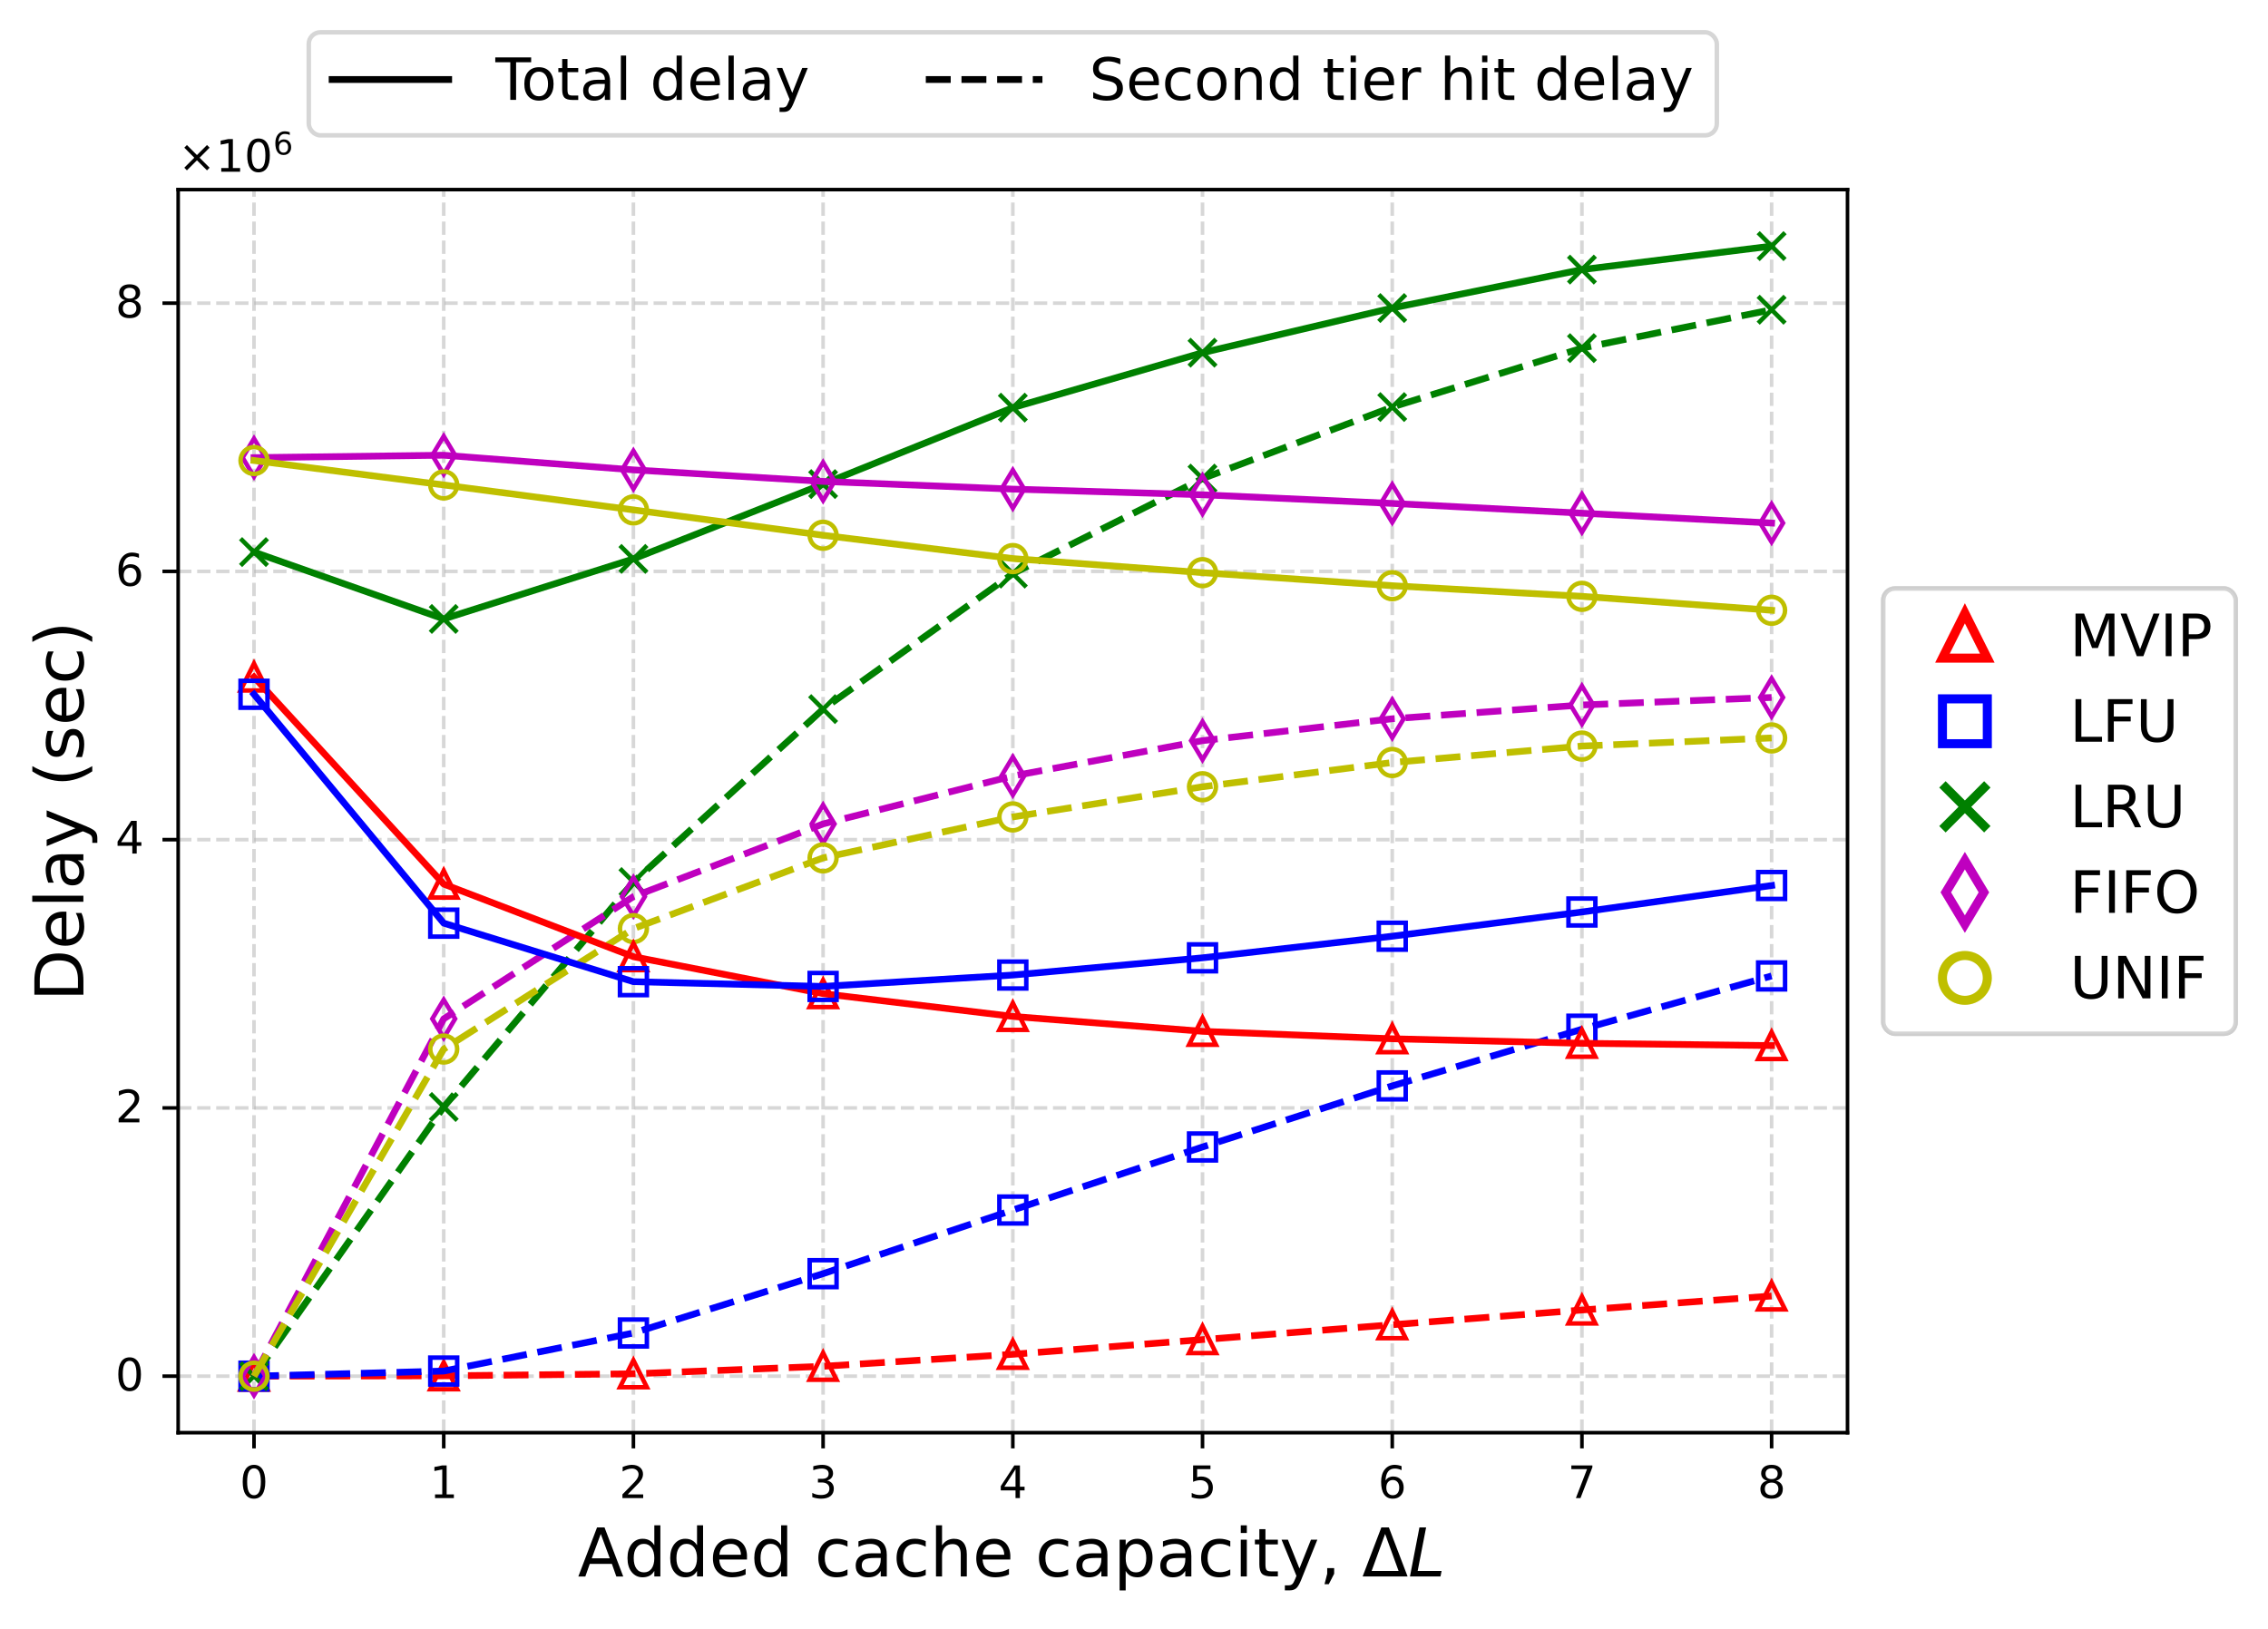 <?xml version="1.0" encoding="UTF-8"?>
<svg id="Layer_1" data-name="Layer 1" xmlns="http://www.w3.org/2000/svg" version="1.1" xmlns:xlink="http://www.w3.org/1999/xlink" viewBox="0 0 505.65 363.35">
  <defs>
    <style>
      .cls-1, .cls-2, .cls-3, .cls-4, .cls-5, .cls-6, .cls-7, .cls-8, .cls-9, .cls-10, .cls-11, .cls-12, .cls-13, .cls-14, .cls-15, .cls-16, .cls-17, .cls-18, .cls-19, .cls-20, .cls-21, .cls-22, .cls-23, .cls-24, .cls-25, .cls-26, .cls-27 {
        fill: none;
      }

      .cls-1, .cls-3, .cls-4, .cls-5, .cls-8, .cls-9, .cls-10, .cls-11, .cls-13, .cls-14, .cls-15, .cls-16, .cls-18, .cls-19, .cls-22, .cls-24, .cls-25, .cls-26 {
        stroke-linejoin: round;
      }

      .cls-1, .cls-4, .cls-8, .cls-9, .cls-11, .cls-13, .cls-14, .cls-15, .cls-18, .cls-19, .cls-24, .cls-25 {
        stroke-width: 1.5px;
      }

      .cls-1, .cls-4, .cls-8, .cls-11, .cls-14, .cls-25 {
        stroke-dasharray: 0 0 5.55 2.4;
      }

      .cls-1, .cls-17, .cls-18, .cls-26 {
        stroke: #000;
      }

      .cls-28 {
        clip-path: url(#clippath-73);
      }

      .cls-29 {
        clip-path: url(#clippath-72);
      }

      .cls-30 {
        clip-path: url(#clippath-62);
      }

      .cls-31 {
        clip-path: url(#clippath-45);
      }

      .cls-32 {
        clip-path: url(#clippath-63);
      }

      .cls-33 {
        clip-path: url(#clippath-20);
      }

      .cls-34 {
        clip-path: url(#clippath-11);
      }

      .cls-35 {
        clip-path: url(#clippath-16);
      }

      .cls-2, .cls-7, .cls-12, .cls-17, .cls-20, .cls-21, .cls-23, .cls-27 {
        stroke-miterlimit: 10;
      }

      .cls-2, .cls-7, .cls-19, .cls-25 {
        stroke: #bf00bf;
      }

      .cls-36 {
        clip-path: url(#clippath-59);
      }

      .cls-37 {
        clip-path: url(#clippath-78);
      }

      .cls-38 {
        clip-path: url(#clippath-93);
      }

      .cls-39 {
        clip-path: url(#clippath-89);
      }

      .cls-40 {
        clip-path: url(#clippath-33);
      }

      .cls-41 {
        fill: #000;
      }

      .cls-41, .cls-6, .cls-42, .cls-43 {
        stroke-width: 0px;
      }

      .cls-44 {
        clip-path: url(#clippath-64);
      }

      .cls-45 {
        clip-path: url(#clippath-47);
      }

      .cls-46 {
        clip-path: url(#clippath-94);
      }

      .cls-47 {
        clip-path: url(#clippath-77);
      }

      .cls-3, .cls-4, .cls-5, .cls-15 {
        stroke: #bfbf00;
      }

      .cls-48 {
        clip-path: url(#clippath-41);
      }

      .cls-49 {
        clip-path: url(#clippath-32);
      }

      .cls-50 {
        clip-path: url(#clippath-108);
      }

      .cls-51 {
        clip-path: url(#clippath-112);
      }

      .cls-52 {
        clip-path: url(#clippath-87);
      }

      .cls-53 {
        clip-path: url(#clippath-83);
      }

      .cls-54 {
        clip-path: url(#clippath-114);
      }

      .cls-55 {
        clip-path: url(#clippath-105);
      }

      .cls-56 {
        clip-path: url(#clippath-2);
      }

      .cls-57 {
        clip-path: url(#clippath-13);
      }

      .cls-58 {
        clip-path: url(#clippath-88);
      }

      .cls-59 {
        clip-path: url(#clippath-37);
      }

      .cls-60 {
        clip-path: url(#clippath-46);
      }

      .cls-61 {
        clip-path: url(#clippath-25);
      }

      .cls-62 {
        clip-path: url(#clippath-98);
      }

      .cls-63 {
        clip-path: url(#clippath-107);
      }

      .cls-64 {
        clip-path: url(#clippath-15);
      }

      .cls-65 {
        clip-path: url(#clippath-6);
      }

      .cls-66 {
        clip-path: url(#clippath-104);
      }

      .cls-67 {
        clip-path: url(#clippath-76);
      }

      .cls-68 {
        clip-path: url(#clippath-40);
      }

      .cls-69 {
        clip-path: url(#clippath-26);
      }

      .cls-70 {
        clip-path: url(#clippath-81);
      }

      .cls-5, .cls-7, .cls-16, .cls-23, .cls-27 {
        stroke-width: 2px;
      }

      .cls-71 {
        clip-path: url(#clippath-111);
      }

      .cls-72 {
        clip-path: url(#clippath-75);
      }

      .cls-73 {
        clip-path: url(#clippath-7);
      }

      .cls-74 {
        clip-path: url(#clippath-21);
      }

      .cls-8, .cls-13, .cls-21, .cls-23 {
        stroke: red;
      }

      .cls-75 {
        clip-path: url(#clippath-34);
      }

      .cls-76 {
        clip-path: url(#clippath-57);
      }

      .cls-77 {
        clip-path: url(#clippath-102);
      }

      .cls-78 {
        clip-path: url(#clippath-1);
      }

      .cls-79 {
        clip-path: url(#clippath-4);
      }

      .cls-80 {
        clip-path: url(#clippath-38);
      }

      .cls-9, .cls-10, .cls-11, .cls-16 {
        stroke: green;
      }

      .cls-9, .cls-13, .cls-15, .cls-17, .cls-18, .cls-19, .cls-24 {
        stroke-linecap: square;
      }

      .cls-81 {
        clip-path: url(#clippath-36);
      }

      .cls-82 {
        clip-path: url(#clippath-27);
      }

      .cls-83 {
        clip-path: url(#clippath-109);
      }

      .cls-84 {
        clip-path: url(#clippath-101);
      }

      .cls-85 {
        clip-path: url(#clippath-60);
      }

      .cls-42, .cls-12 {
        opacity: .8;
      }

      .cls-42, .cls-43 {
        fill: #fff;
      }

      .cls-86 {
        clip-path: url(#clippath-44);
      }

      .cls-87 {
        clip-path: url(#clippath-12);
      }

      .cls-88 {
        clip-path: url(#clippath-113);
      }

      .cls-89 {
        clip-path: url(#clippath-95);
      }

      .cls-90 {
        clip-path: url(#clippath-80);
      }

      .cls-12 {
        stroke: #ccc;
      }

      .cls-91 {
        clip-path: url(#clippath-24);
      }

      .cls-92 {
        clip-path: url(#clippath-99);
      }

      .cls-93 {
        clip-path: url(#clippath-30);
      }

      .cls-14, .cls-20, .cls-24, .cls-27 {
        stroke: blue;
      }

      .cls-94 {
        clip-path: url(#clippath-79);
      }

      .cls-95 {
        clip-path: url(#clippath-22);
      }

      .cls-96 {
        clip-path: url(#clippath-96);
      }

      .cls-97 {
        clip-path: url(#clippath-103);
      }

      .cls-98 {
        clip-path: url(#clippath-9);
      }

      .cls-99 {
        clip-path: url(#clippath-82);
      }

      .cls-100 {
        clip-path: url(#clippath-52);
      }

      .cls-101 {
        clip-path: url(#clippath);
      }

      .cls-102 {
        clip-path: url(#clippath-50);
      }

      .cls-103 {
        clip-path: url(#clippath-48);
      }

      .cls-104 {
        clip-path: url(#clippath-61);
      }

      .cls-105 {
        clip-path: url(#clippath-39);
      }

      .cls-106 {
        clip-path: url(#clippath-19);
      }

      .cls-107 {
        clip-path: url(#clippath-31);
      }

      .cls-108 {
        clip-path: url(#clippath-86);
      }

      .cls-109 {
        clip-path: url(#clippath-54);
      }

      .cls-110 {
        clip-path: url(#clippath-3);
      }

      .cls-111 {
        clip-path: url(#clippath-91);
      }

      .cls-17, .cls-22, .cls-26 {
        stroke-width: .8px;
      }

      .cls-112 {
        clip-path: url(#clippath-43);
      }

      .cls-113 {
        clip-path: url(#clippath-70);
      }

      .cls-114 {
        clip-path: url(#clippath-8);
      }

      .cls-115 {
        clip-path: url(#clippath-55);
      }

      .cls-116 {
        clip-path: url(#clippath-69);
      }

      .cls-117 {
        clip-path: url(#clippath-29);
      }

      .cls-118 {
        clip-path: url(#clippath-18);
      }

      .cls-119 {
        clip-path: url(#clippath-90);
      }

      .cls-120 {
        clip-path: url(#clippath-14);
      }

      .cls-121 {
        clip-path: url(#clippath-17);
      }

      .cls-122 {
        clip-path: url(#clippath-97);
      }

      .cls-123 {
        clip-path: url(#clippath-5);
      }

      .cls-124 {
        clip-path: url(#clippath-58);
      }

      .cls-125 {
        clip-path: url(#clippath-84);
      }

      .cls-22 {
        opacity: .5;
        stroke: #b0b0b0;
        stroke-dasharray: 0 0 2.96 1.28;
      }

      .cls-126 {
        clip-path: url(#clippath-42);
      }

      .cls-127 {
        clip-path: url(#clippath-65);
      }

      .cls-128 {
        clip-path: url(#clippath-10);
      }

      .cls-129 {
        clip-path: url(#clippath-23);
      }

      .cls-130 {
        clip-path: url(#clippath-100);
      }

      .cls-131 {
        clip-path: url(#clippath-92);
      }

      .cls-132 {
        clip-path: url(#clippath-74);
      }

      .cls-133 {
        clip-path: url(#clippath-56);
      }

      .cls-134 {
        clip-path: url(#clippath-53);
      }

      .cls-135 {
        clip-path: url(#clippath-49);
      }

      .cls-136 {
        clip-path: url(#clippath-110);
      }

      .cls-137 {
        clip-path: url(#clippath-67);
      }

      .cls-138 {
        clip-path: url(#clippath-51);
      }

      .cls-139 {
        clip-path: url(#clippath-28);
      }

      .cls-140 {
        clip-path: url(#clippath-71);
      }

      .cls-141 {
        clip-path: url(#clippath-85);
      }

      .cls-142 {
        clip-path: url(#clippath-106);
      }

      .cls-143 {
        clip-path: url(#clippath-68);
      }

      .cls-144 {
        clip-path: url(#clippath-35);
      }

      .cls-145 {
        clip-path: url(#clippath-66);
      }
    </style>
    <clipPath id="clippath">
      <rect class="cls-6" x="39.72" y="42.28" width="372.19" height="277.2"/>
    </clipPath>
    <clipPath id="clippath-1">
      <rect class="cls-6" x="39.72" y="42.28" width="372.19" height="277.2"/>
    </clipPath>
    <clipPath id="clippath-2">
      <rect class="cls-6" x="39.72" y="42.28" width="372.19" height="277.2"/>
    </clipPath>
    <clipPath id="clippath-3">
      <rect class="cls-6" x="39.72" y="42.28" width="372.19" height="277.2"/>
    </clipPath>
    <clipPath id="clippath-4">
      <rect class="cls-6" x="39.72" y="42.28" width="372.19" height="277.2"/>
    </clipPath>
    <clipPath id="clippath-5">
      <rect class="cls-6" x="39.72" y="42.28" width="372.19" height="277.2"/>
    </clipPath>
    <clipPath id="clippath-6">
      <rect class="cls-6" x="39.72" y="42.28" width="372.19" height="277.2"/>
    </clipPath>
    <clipPath id="clippath-7">
      <rect class="cls-6" x="39.72" y="42.28" width="372.19" height="277.2"/>
    </clipPath>
    <clipPath id="clippath-8">
      <rect class="cls-6" x="39.72" y="42.28" width="372.19" height="277.2"/>
    </clipPath>
    <clipPath id="clippath-9">
      <rect class="cls-6" x="288.37" y="333.05" width="42.22" height="25.44"/>
    </clipPath>
    <clipPath id="clippath-10">
      <rect class="cls-6" x="39.72" y="42.28" width="372.19" height="277.2"/>
    </clipPath>
    <clipPath id="clippath-11">
      <rect class="cls-6" x="39.72" y="42.28" width="372.19" height="277.2"/>
    </clipPath>
    <clipPath id="clippath-12">
      <rect class="cls-6" x="39.72" y="42.28" width="372.19" height="277.2"/>
    </clipPath>
    <clipPath id="clippath-13">
      <rect class="cls-6" x="39.72" y="42.28" width="372.19" height="277.2"/>
    </clipPath>
    <clipPath id="clippath-14">
      <rect class="cls-6" x="39.72" y="42.28" width="372.19" height="277.2"/>
    </clipPath>
    <clipPath id="clippath-15">
      <rect class="cls-6" x="39.72" y="42.28" width="372.19" height="277.2"/>
    </clipPath>
    <clipPath id="clippath-16">
      <rect class="cls-6" x="48.63" y="298.88" width="16" height="16"/>
    </clipPath>
    <clipPath id="clippath-17">
      <rect class="cls-6" x="90.93" y="298.8" width="16" height="16"/>
    </clipPath>
    <clipPath id="clippath-18">
      <rect class="cls-6" x="133.22" y="298.35" width="16" height="16"/>
    </clipPath>
    <clipPath id="clippath-19">
      <rect class="cls-6" x="175.51" y="296.68" width="16" height="16"/>
    </clipPath>
    <clipPath id="clippath-20">
      <rect class="cls-6" x="217.81" y="294" width="16" height="16"/>
    </clipPath>
    <clipPath id="clippath-21">
      <rect class="cls-6" x="260.1" y="290.73" width="16" height="16"/>
    </clipPath>
    <clipPath id="clippath-22">
      <rect class="cls-6" x="302.4" y="287.41" width="16" height="16"/>
    </clipPath>
    <clipPath id="clippath-23">
      <rect class="cls-6" x="344.69" y="284.13" width="16" height="16"/>
    </clipPath>
    <clipPath id="clippath-24">
      <rect class="cls-6" x="386.98" y="281" width="16" height="16"/>
    </clipPath>
    <clipPath id="clippath-25">
      <rect class="cls-6" x="39.72" y="42.28" width="372.19" height="277.2"/>
    </clipPath>
    <clipPath id="clippath-26">
      <rect class="cls-6" x="48.63" y="298.88" width="16" height="16"/>
    </clipPath>
    <clipPath id="clippath-27">
      <rect class="cls-6" x="90.93" y="297.74" width="16" height="16"/>
    </clipPath>
    <clipPath id="clippath-28">
      <rect class="cls-6" x="133.22" y="289.25" width="16" height="16"/>
    </clipPath>
    <clipPath id="clippath-29">
      <rect class="cls-6" x="175.51" y="276.02" width="16" height="16"/>
    </clipPath>
    <clipPath id="clippath-30">
      <rect class="cls-6" x="217.81" y="261.83" width="16" height="16"/>
    </clipPath>
    <clipPath id="clippath-31">
      <rect class="cls-6" x="260.1" y="247.77" width="16" height="16"/>
    </clipPath>
    <clipPath id="clippath-32">
      <rect class="cls-6" x="302.4" y="234.15" width="16" height="16"/>
    </clipPath>
    <clipPath id="clippath-33">
      <rect class="cls-6" x="344.69" y="221.51" width="16" height="16"/>
    </clipPath>
    <clipPath id="clippath-34">
      <rect class="cls-6" x="386.98" y="209.63" width="16" height="16"/>
    </clipPath>
    <clipPath id="clippath-35">
      <rect class="cls-6" x="39.72" y="42.28" width="372.19" height="277.2"/>
    </clipPath>
    <clipPath id="clippath-36">
      <rect class="cls-6" x="48.63" y="298.88" width="16" height="16"/>
    </clipPath>
    <clipPath id="clippath-37">
      <rect class="cls-6" x="90.93" y="238.85" width="16" height="16"/>
    </clipPath>
    <clipPath id="clippath-38">
      <rect class="cls-6" x="133.22" y="188.69" width="16" height="16"/>
    </clipPath>
    <clipPath id="clippath-39">
      <rect class="cls-6" x="175.51" y="150.13" width="16" height="16"/>
    </clipPath>
    <clipPath id="clippath-40">
      <rect class="cls-6" x="217.81" y="119.92" width="16" height="16"/>
    </clipPath>
    <clipPath id="clippath-41">
      <rect class="cls-6" x="260.1" y="98.72" width="16" height="16"/>
    </clipPath>
    <clipPath id="clippath-42">
      <rect class="cls-6" x="302.4" y="82.77" width="16" height="16"/>
    </clipPath>
    <clipPath id="clippath-43">
      <rect class="cls-6" x="344.69" y="69.63" width="16" height="16"/>
    </clipPath>
    <clipPath id="clippath-44">
      <rect class="cls-6" x="386.98" y="61.07" width="16" height="16"/>
    </clipPath>
    <clipPath id="clippath-45">
      <rect class="cls-6" x="39.72" y="42.28" width="372.19" height="277.2"/>
    </clipPath>
    <clipPath id="clippath-46">
      <rect class="cls-6" x="49.09" y="297.64" width="15.09" height="18.49"/>
    </clipPath>
    <clipPath id="clippath-47">
      <rect class="cls-6" x="91.38" y="217.94" width="15.09" height="18.49"/>
    </clipPath>
    <clipPath id="clippath-48">
      <rect class="cls-6" x="133.68" y="190.69" width="15.09" height="18.49"/>
    </clipPath>
    <clipPath id="clippath-49">
      <rect class="cls-6" x="175.97" y="174.49" width="15.09" height="18.49"/>
    </clipPath>
    <clipPath id="clippath-50">
      <rect class="cls-6" x="218.26" y="163.8" width="15.09" height="18.49"/>
    </clipPath>
    <clipPath id="clippath-51">
      <rect class="cls-6" x="260.56" y="155.92" width="15.09" height="18.49"/>
    </clipPath>
    <clipPath id="clippath-52">
      <rect class="cls-6" x="302.85" y="151.04" width="15.09" height="18.49"/>
    </clipPath>
    <clipPath id="clippath-53">
      <rect class="cls-6" x="345.14" y="147.96" width="15.09" height="18.49"/>
    </clipPath>
    <clipPath id="clippath-54">
      <rect class="cls-6" x="387.44" y="146.28" width="15.09" height="18.49"/>
    </clipPath>
    <clipPath id="clippath-55">
      <rect class="cls-6" x="39.72" y="42.28" width="372.19" height="277.2"/>
    </clipPath>
    <clipPath id="clippath-56">
      <rect class="cls-6" x="48.63" y="298.88" width="16" height="16"/>
    </clipPath>
    <clipPath id="clippath-57">
      <rect class="cls-6" x="90.93" y="225.93" width="16" height="16"/>
    </clipPath>
    <clipPath id="clippath-58">
      <rect class="cls-6" x="133.22" y="199.08" width="16" height="16"/>
    </clipPath>
    <clipPath id="clippath-59">
      <rect class="cls-6" x="175.51" y="183.3" width="16" height="16"/>
    </clipPath>
    <clipPath id="clippath-60">
      <rect class="cls-6" x="217.81" y="174.17" width="16" height="16"/>
    </clipPath>
    <clipPath id="clippath-61">
      <rect class="cls-6" x="260.1" y="167.44" width="16" height="16"/>
    </clipPath>
    <clipPath id="clippath-62">
      <rect class="cls-6" x="302.4" y="162.04" width="16" height="16"/>
    </clipPath>
    <clipPath id="clippath-63">
      <rect class="cls-6" x="344.69" y="158.37" width="16" height="16"/>
    </clipPath>
    <clipPath id="clippath-64">
      <rect class="cls-6" x="386.98" y="156.56" width="16" height="16"/>
    </clipPath>
    <clipPath id="clippath-65">
      <rect class="cls-6" x="39.72" y="42.28" width="372.19" height="277.2"/>
    </clipPath>
    <clipPath id="clippath-66">
      <rect class="cls-6" x="48.63" y="142.97" width="16" height="16"/>
    </clipPath>
    <clipPath id="clippath-67">
      <rect class="cls-6" x="90.93" y="189.15" width="16" height="16"/>
    </clipPath>
    <clipPath id="clippath-68">
      <rect class="cls-6" x="133.22" y="205.34" width="16" height="16"/>
    </clipPath>
    <clipPath id="clippath-69">
      <rect class="cls-6" x="175.51" y="213.58" width="16" height="16"/>
    </clipPath>
    <clipPath id="clippath-70">
      <rect class="cls-6" x="217.81" y="218.66" width="16" height="16"/>
    </clipPath>
    <clipPath id="clippath-71">
      <rect class="cls-6" x="260.1" y="221.98" width="16" height="16"/>
    </clipPath>
    <clipPath id="clippath-72">
      <rect class="cls-6" x="302.4" y="223.64" width="16" height="16"/>
    </clipPath>
    <clipPath id="clippath-73">
      <rect class="cls-6" x="344.69" y="224.65" width="16" height="16"/>
    </clipPath>
    <clipPath id="clippath-74">
      <rect class="cls-6" x="386.98" y="225.16" width="16" height="16"/>
    </clipPath>
    <clipPath id="clippath-75">
      <rect class="cls-6" x="39.72" y="42.28" width="372.19" height="277.2"/>
    </clipPath>
    <clipPath id="clippath-76">
      <rect class="cls-6" x="48.63" y="146.82" width="16" height="16"/>
    </clipPath>
    <clipPath id="clippath-77">
      <rect class="cls-6" x="90.93" y="197.86" width="16" height="16"/>
    </clipPath>
    <clipPath id="clippath-78">
      <rect class="cls-6" x="133.22" y="210.91" width="16" height="16"/>
    </clipPath>
    <clipPath id="clippath-79">
      <rect class="cls-6" x="175.51" y="211.97" width="16" height="16"/>
    </clipPath>
    <clipPath id="clippath-80">
      <rect class="cls-6" x="217.81" y="209.43" width="16" height="16"/>
    </clipPath>
    <clipPath id="clippath-81">
      <rect class="cls-6" x="260.1" y="205.59" width="16" height="16"/>
    </clipPath>
    <clipPath id="clippath-82">
      <rect class="cls-6" x="302.4" y="200.77" width="16" height="16"/>
    </clipPath>
    <clipPath id="clippath-83">
      <rect class="cls-6" x="344.69" y="195.37" width="16" height="16"/>
    </clipPath>
    <clipPath id="clippath-84">
      <rect class="cls-6" x="386.98" y="189.46" width="16" height="16"/>
    </clipPath>
    <clipPath id="clippath-85">
      <rect class="cls-6" x="39.72" y="42.28" width="372.19" height="277.2"/>
    </clipPath>
    <clipPath id="clippath-86">
      <rect class="cls-6" x="48.63" y="115.11" width="16" height="16"/>
    </clipPath>
    <clipPath id="clippath-87">
      <rect class="cls-6" x="90.93" y="130.02" width="16" height="16"/>
    </clipPath>
    <clipPath id="clippath-88">
      <rect class="cls-6" x="133.22" y="116.63" width="16" height="16"/>
    </clipPath>
    <clipPath id="clippath-89">
      <rect class="cls-6" x="175.51" y="99.95" width="16" height="16"/>
    </clipPath>
    <clipPath id="clippath-90">
      <rect class="cls-6" x="217.81" y="82.9" width="16" height="16"/>
    </clipPath>
    <clipPath id="clippath-91">
      <rect class="cls-6" x="260.1" y="70.65" width="16" height="16"/>
    </clipPath>
    <clipPath id="clippath-92">
      <rect class="cls-6" x="302.4" y="60.69" width="16" height="16"/>
    </clipPath>
    <clipPath id="clippath-93">
      <rect class="cls-6" x="344.69" y="52.12" width="16" height="16"/>
    </clipPath>
    <clipPath id="clippath-94">
      <rect class="cls-6" x="386.98" y="46.88" width="16" height="16"/>
    </clipPath>
    <clipPath id="clippath-95">
      <rect class="cls-6" x="39.72" y="42.28" width="372.19" height="277.2"/>
    </clipPath>
    <clipPath id="clippath-96">
      <rect class="cls-6" x="49.09" y="92.81" width="15.09" height="18.49"/>
    </clipPath>
    <clipPath id="clippath-97">
      <rect class="cls-6" x="91.38" y="92.27" width="15.09" height="18.49"/>
    </clipPath>
    <clipPath id="clippath-98">
      <rect class="cls-6" x="133.68" y="95.54" width="15.09" height="18.49"/>
    </clipPath>
    <clipPath id="clippath-99">
      <rect class="cls-6" x="175.97" y="98.11" width="15.09" height="18.49"/>
    </clipPath>
    <clipPath id="clippath-100">
      <rect class="cls-6" x="218.26" y="99.83" width="15.09" height="18.49"/>
    </clipPath>
    <clipPath id="clippath-101">
      <rect class="cls-6" x="260.56" y="101.08" width="15.09" height="18.49"/>
    </clipPath>
    <clipPath id="clippath-102">
      <rect class="cls-6" x="302.85" y="103.01" width="15.09" height="18.49"/>
    </clipPath>
    <clipPath id="clippath-103">
      <rect class="cls-6" x="345.14" y="105.19" width="15.09" height="18.49"/>
    </clipPath>
    <clipPath id="clippath-104">
      <rect class="cls-6" x="387.44" y="107.39" width="15.09" height="18.49"/>
    </clipPath>
    <clipPath id="clippath-105">
      <rect class="cls-6" x="39.72" y="42.28" width="372.19" height="277.2"/>
    </clipPath>
    <clipPath id="clippath-106">
      <rect class="cls-6" x="48.63" y="94.69" width="16" height="16"/>
    </clipPath>
    <clipPath id="clippath-107">
      <rect class="cls-6" x="90.93" y="100.14" width="16" height="16"/>
    </clipPath>
    <clipPath id="clippath-108">
      <rect class="cls-6" x="133.22" y="105.71" width="16" height="16"/>
    </clipPath>
    <clipPath id="clippath-109">
      <rect class="cls-6" x="175.51" y="111.36" width="16" height="16"/>
    </clipPath>
    <clipPath id="clippath-110">
      <rect class="cls-6" x="217.81" y="116.56" width="16" height="16"/>
    </clipPath>
    <clipPath id="clippath-111">
      <rect class="cls-6" x="260.1" y="119.7" width="16" height="16"/>
    </clipPath>
    <clipPath id="clippath-112">
      <rect class="cls-6" x="302.4" y="122.61" width="16" height="16"/>
    </clipPath>
    <clipPath id="clippath-113">
      <rect class="cls-6" x="344.69" y="124.98" width="16" height="16"/>
    </clipPath>
    <clipPath id="clippath-114">
      <rect class="cls-6" x="386.98" y="128.09" width="16" height="16"/>
    </clipPath>
  </defs>
  <rect class="cls-43" width="505.65" height="363.35"/>
  <rect class="cls-43" x="39.72" y="42.28" width="372.19" height="277.2"/>
  <g class="cls-101">
    <line class="cls-22" x1="56.63" y1="319.48" x2="56.63" y2="42.28"/>
  </g>
  <line class="cls-41" x1="56.63" y1="319.48" x2="56.63" y2="322.98"/>
  <line class="cls-26" x1="56.63" y1="319.48" x2="56.63" y2="322.98"/>
  <path class="cls-41" d="M56.63,326.65c.81,0,1.43.33,1.87.97.43.65.65,1.59.65,2.81s-.22,2.17-.65,2.81c-.44.64-1.06.96-1.88.96s-1.44-.32-1.87-.96-.64-1.58-.64-2.81.21-2.16.64-2.81c.43-.64,1.06-.97,1.88-.97ZM56.63,327.43c-.51,0-.89.25-1.15.75-.26.5-.38,1.25-.38,2.25s.12,1.75.38,2.25c.26.5.64.75,1.15.75s.89-.25,1.15-.75c.25-.5.38-1.25.38-2.25s-.13-1.75-.38-2.25c-.26-.5-.64-.75-1.15-.75Z"/>
  <g class="cls-78">
    <line class="cls-22" x1="98.93" y1="319.48" x2="98.93" y2="42.28"/>
  </g>
  <line class="cls-41" x1="98.93" y1="319.48" x2="98.93" y2="322.98"/>
  <line class="cls-26" x1="98.93" y1="319.48" x2="98.93" y2="322.98"/>
  <polygon class="cls-41" points="96.99 333.24 98.6 333.24 98.6 327.68 96.85 328.03 96.85 327.13 98.59 326.78 99.58 326.78 99.58 333.24 101.19 333.24 101.19 334.07 96.99 334.07 96.99 333.24"/>
  <g class="cls-56">
    <line class="cls-22" x1="141.22" y1="319.48" x2="141.22" y2="42.28"/>
  </g>
  <line class="cls-41" x1="141.22" y1="319.48" x2="141.22" y2="322.98"/>
  <line class="cls-26" x1="141.22" y1="319.48" x2="141.22" y2="322.98"/>
  <path class="cls-41" d="M139.96,333.24h3.44v.83h-4.63v-.83c.37-.38.88-.9,1.53-1.56.64-.65,1.05-1.07,1.22-1.26.32-.35.54-.65.66-.9.12-.24.19-.49.19-.73,0-.38-.14-.7-.41-.94-.27-.24-.62-.37-1.06-.37-.31,0-.64.06-.98.16-.34.11-.71.27-1.1.49v-1c.4-.16.77-.28,1.11-.36.34-.08.66-.12.95-.12.75,0,1.35.19,1.8.57.45.38.68.88.68,1.51,0,.3-.06.59-.17.85-.11.27-.31.59-.61.95-.08.1-.34.37-.78.82-.44.45-1.05,1.08-1.84,1.89Z"/>
  <g class="cls-110">
    <line class="cls-22" x1="183.51" y1="319.48" x2="183.51" y2="42.28"/>
  </g>
  <line class="cls-41" x1="183.51" y1="319.48" x2="183.51" y2="322.98"/>
  <line class="cls-26" x1="183.51" y1="319.48" x2="183.51" y2="322.98"/>
  <path class="cls-41" d="M184.4,330.14c.47.1.84.31,1.1.63.26.32.4.72.4,1.18,0,.72-.25,1.28-.74,1.67-.5.39-1.2.58-2.11.58-.31,0-.63-.03-.95-.09-.32-.05-.66-.14-1-.26v-.95c.27.16.57.28.9.36.32.08.66.12,1.02.12.62,0,1.09-.12,1.41-.36.32-.24.49-.6.49-1.07,0-.42-.15-.76-.45-1-.3-.24-.72-.37-1.26-.37h-.85v-.81h.89c.48,0,.85-.09,1.11-.29.26-.19.39-.47.39-.84s-.14-.66-.4-.86c-.27-.2-.65-.3-1.14-.3-.27,0-.56.03-.87.09s-.65.15-1.02.27v-.88c.37-.1.72-.18,1.05-.23.32-.05.63-.08.93-.08.74,0,1.33.17,1.77.51s.66.8.66,1.38c0,.4-.12.74-.35,1.02-.23.28-.56.48-.98.58Z"/>
  <g class="cls-79">
    <line class="cls-22" x1="225.81" y1="319.48" x2="225.81" y2="42.28"/>
  </g>
  <line class="cls-41" x1="225.81" y1="319.48" x2="225.81" y2="322.98"/>
  <line class="cls-26" x1="225.81" y1="319.48" x2="225.81" y2="322.98"/>
  <path class="cls-41" d="M226.15,326.78h1.24v4.75h1.04v.82h-1.04v1.72h-.98v-1.72h-3.29v-.95l3.03-4.62ZM226.41,327.64l-2.49,3.89h2.49v-3.89Z"/>
  <g class="cls-123">
    <line class="cls-22" x1="268.1" y1="319.48" x2="268.1" y2="42.28"/>
  </g>
  <line class="cls-41" x1="268.1" y1="319.48" x2="268.1" y2="322.98"/>
  <line class="cls-26" x1="268.1" y1="319.48" x2="268.1" y2="322.98"/>
  <path class="cls-41" d="M266,326.78h3.87v.83h-2.97v1.79c.14-.05.29-.09.43-.11.14-.02.29-.04.43-.04.81,0,1.45.23,1.93.67.48.45.72,1.05.72,1.81s-.25,1.4-.74,1.83-1.18.64-2.06.64c-.31,0-.62-.03-.94-.07-.32-.05-.64-.12-.98-.23v-.99c.29.16.59.28.91.36.31.08.64.11.99.11.56,0,1.01-.14,1.34-.44.32-.3.49-.7.49-1.21s-.17-.9-.49-1.2c-.33-.3-.78-.45-1.34-.45-.26,0-.53.03-.79.09-.26.06-.53.15-.8.27v-3.66Z"/>
  <g class="cls-65">
    <line class="cls-22" x1="310.4" y1="319.48" x2="310.4" y2="42.28"/>
  </g>
  <line class="cls-41" x1="310.4" y1="319.48" x2="310.4" y2="322.98"/>
  <line class="cls-26" x1="310.4" y1="319.48" x2="310.4" y2="322.98"/>
  <path class="cls-41" d="M312.48,326.94v.9c-.25-.12-.5-.21-.75-.27-.26-.06-.51-.09-.75-.09-.66,0-1.16.22-1.5.66s-.54,1.11-.58,1.99c.19-.28.43-.5.72-.65s.61-.23.96-.23c.73,0,1.31.23,1.73.67.42.44.64,1.05.64,1.81s-.23,1.35-.67,1.8c-.44.45-1.03.67-1.76.67-.84,0-1.49-.32-1.93-.96-.45-.64-.67-1.58-.67-2.81,0-1.15.27-2.07.82-2.75.54-.68,1.28-1.03,2.2-1.03.24,0,.49.03.75.07.25.05.51.12.79.22ZM310.52,330.03c-.44,0-.79.16-1.05.46-.26.3-.39.72-.39,1.24s.13.95.39,1.25.61.45,1.05.45.79-.15,1.05-.45c.26-.3.39-.72.39-1.25s-.13-.94-.39-1.24c-.26-.3-.61-.46-1.05-.46Z"/>
  <g class="cls-73">
    <line class="cls-22" x1="352.69" y1="319.48" x2="352.69" y2="42.28"/>
  </g>
  <line class="cls-41" x1="352.69" y1="319.48" x2="352.69" y2="322.98"/>
  <line class="cls-26" x1="352.69" y1="319.48" x2="352.69" y2="322.98"/>
  <polygon class="cls-41" points="350.33 326.78 355.02 326.78 355.02 327.2 352.37 334.07 351.34 334.07 353.83 327.61 350.33 327.61 350.33 326.78"/>
  <g class="cls-114">
    <line class="cls-22" x1="394.98" y1="319.48" x2="394.98" y2="42.28"/>
  </g>
  <line class="cls-41" x1="394.98" y1="319.48" x2="394.98" y2="322.98"/>
  <line class="cls-26" x1="394.98" y1="319.48" x2="394.98" y2="322.98"/>
  <path class="cls-41" d="M393.63,328.63c0,.38.11.68.35.89.24.21.57.31,1,.31s.75-.1.99-.31c.24-.21.36-.51.36-.89s-.12-.67-.36-.88c-.24-.21-.57-.32-.99-.32s-.76.11-1,.32c-.24.21-.35.5-.35.88ZM393.99,330.19c-.42-.1-.75-.3-.99-.59-.24-.29-.35-.64-.35-1.06,0-.58.2-1.04.62-1.38.41-.34.98-.51,1.71-.51s1.29.17,1.71.51c.41.34.62.8.62,1.38,0,.42-.12.77-.36,1.06-.24.29-.56.49-.98.59.47.11.84.33,1.11.65.26.32.4.72.4,1.18,0,.71-.22,1.25-.65,1.62-.44.38-1.06.56-1.86.56s-1.42-.18-1.85-.56c-.43-.37-.64-.91-.64-1.62,0-.46.13-.86.4-1.18.26-.32.63-.54,1.11-.65ZM394.98,330.61c-.47,0-.84.13-1.11.38-.27.25-.4.59-.4,1.03s.13.79.4,1.04c.27.25.64.37,1.11.37s.83-.12,1.1-.38c.27-.25.41-.59.41-1.03s-.14-.78-.4-1.03c-.27-.25-.64-.38-1.11-.38Z"/>
  <path class="cls-41" d="M133.1,340.61h1.68l4.17,10.94h-1.54l-.99-2.81h-4.93l-.99,2.81h-1.56l4.17-10.94ZM133.94,342.06l-2.01,5.44h4.02l-2.01-5.44Z"/>
  <path class="cls-41" d="M141.29,347.45c0,.99.19,1.77.6,2.34.4.57.96.84,1.68.84s1.27-.27,1.7-.84c.4-.57.61-1.35.61-2.34s-.21-1.75-.61-2.32c-.42-.57-.98-.86-1.7-.86s-1.27.28-1.68.86c-.41.57-.6,1.33-.6,2.32ZM145.88,344.58v-4.44h1.35v11.4h-1.35v-1.23c-.29.5-.65.86-1.08,1.08-.43.22-.94.34-1.54.34-.99,0-1.8-.39-2.43-1.17-.63-.78-.93-1.83-.93-3.12s.3-2.32.93-3.12c.63-.78,1.44-1.18,2.43-1.18.6,0,1.11.12,1.54.36s.79.6,1.08,1.08Z"/>
  <path class="cls-41" d="M150.81,347.45c0,.99.19,1.77.6,2.34.4.57.96.84,1.68.84s1.27-.27,1.7-.84c.4-.57.61-1.35.61-2.34s-.21-1.75-.61-2.32c-.42-.57-.98-.86-1.7-.86s-1.27.28-1.68.86c-.41.57-.6,1.33-.6,2.32ZM155.4,344.58v-4.44h1.35v11.4h-1.35v-1.23c-.29.5-.65.86-1.08,1.08-.43.22-.94.34-1.54.34-.99,0-1.8-.39-2.43-1.17-.63-.78-.93-1.83-.93-3.12s.3-2.32.93-3.12c.63-.78,1.44-1.18,2.43-1.18.6,0,1.11.12,1.54.36s.79.6,1.08,1.08Z"/>
  <path class="cls-41" d="M165.19,346.71c-.01-.73-.23-1.32-.62-1.77-.4-.44-.94-.66-1.6-.66-.75,0-1.35.22-1.8.64s-.72,1.02-.78,1.78h4.8ZM166.54,347.1v.66h-6.19c.06.93.33,1.65.84,2.13.5.48,1.18.72,2.09.72.51,0,1.02-.06,1.5-.18.48-.12.97-.32,1.46-.59v1.27c-.48.21-.98.38-1.49.47-.51.09-1.04.15-1.54.15-1.32,0-2.36-.38-3.12-1.12s-1.14-1.78-1.14-3.09.36-2.4,1.08-3.2c.72-.78,1.71-1.18,2.94-1.18,1.11,0,1.98.36,2.62,1.07.63.72.96,1.68.96,2.9Z"/>
  <path class="cls-41" d="M169.56,347.45c0,.99.19,1.77.6,2.34.4.57.96.84,1.68.84s1.27-.27,1.7-.84c.4-.57.61-1.35.61-2.34s-.21-1.75-.61-2.32c-.42-.57-.98-.86-1.7-.86s-1.27.28-1.68.86c-.41.57-.6,1.33-.6,2.32ZM174.15,344.58v-4.44h1.35v11.4h-1.35v-1.23c-.29.5-.65.86-1.08,1.08-.43.22-.94.34-1.54.34-.99,0-1.8-.39-2.43-1.17-.63-.78-.93-1.83-.93-3.12s.3-2.32.93-3.12c.63-.78,1.44-1.18,2.43-1.18.6,0,1.11.12,1.54.36s.79.6,1.08,1.08Z"/>
  <path class="cls-41" d="M188.95,343.65v1.26c-.39-.21-.77-.36-1.16-.47s-.76-.16-1.15-.16c-.87,0-1.56.28-2.04.84-.48.55-.72,1.33-.72,2.32s.24,1.78.72,2.34,1.17.82,2.04.82c.39,0,.76-.05,1.15-.15.39-.11.76-.27,1.16-.48v1.25c-.39.18-.78.31-1.17.39-.4.07-.84.12-1.29.12-1.23,0-2.22-.38-2.94-1.15-.74-.77-1.1-1.82-1.1-3.14s.36-2.39,1.1-3.15,1.74-1.16,3.03-1.16c.42,0,.82.05,1.21.14s.78.21,1.16.38Z"/>
  <path class="cls-41" d="M197.71,346.86v4.68h-1.35v-1.24c-.32.51-.71.87-1.15,1.1-.45.22-1.02.34-1.68.34-.84,0-1.51-.22-2.01-.69-.49-.47-.74-1.1-.74-1.89,0-.91.3-1.61.93-2.09.62-.47,1.53-.7,2.76-.7h1.89v-.14c0-.61-.21-1.09-.61-1.44-.4-.33-.98-.51-1.71-.51-.48,0-.93.06-1.38.18-.45.12-.87.29-1.27.5v-1.25c.48-.18.96-.33,1.43-.42s.91-.15,1.36-.15c1.19,0,2.07.32,2.66.93.58.61.88,1.55.88,2.79ZM195.02,347.42c-1.1,0-1.85.13-2.26.38-.42.26-.63.68-.63,1.27,0,.48.15.87.46,1.14.32.28.75.42,1.29.42.75,0,1.35-.26,1.8-.8.45-.52.68-1.23.68-2.11v-.3h-1.33Z"/>
  <path class="cls-41" d="M206.39,343.65v1.26c-.39-.21-.77-.36-1.16-.47s-.76-.16-1.15-.16c-.87,0-1.56.28-2.04.84-.48.55-.72,1.33-.72,2.32s.24,1.78.72,2.34,1.17.82,2.04.82c.39,0,.76-.05,1.15-.15.39-.11.76-.27,1.16-.48v1.25c-.39.18-.78.31-1.17.39-.4.07-.84.12-1.29.12-1.23,0-2.22-.38-2.94-1.15-.74-.77-1.1-1.82-1.1-3.14s.36-2.39,1.1-3.15,1.74-1.16,3.03-1.16c.42,0,.82.05,1.21.14s.78.21,1.16.38Z"/>
  <path class="cls-41" d="M215.55,346.59v4.95h-1.35v-4.9c0-.78-.16-1.35-.46-1.74-.3-.39-.75-.58-1.35-.58-.74,0-1.31.24-1.73.7s-.63,1.09-.63,1.89v4.63h-1.35v-11.4h1.35v4.47c.32-.48.69-.85,1.14-1.09.43-.24.95-.38,1.51-.38.93,0,1.65.3,2.13.89s.74,1.44.74,2.57Z"/>
  <path class="cls-41" d="M223.9,346.71c-.01-.73-.23-1.32-.62-1.77-.4-.44-.94-.66-1.6-.66-.75,0-1.35.22-1.8.64s-.72,1.02-.78,1.78h4.8ZM225.25,347.1v.66h-6.19c.06.93.33,1.65.84,2.13.5.48,1.18.72,2.09.72.51,0,1.02-.06,1.5-.18.48-.12.97-.32,1.46-.59v1.27c-.48.21-.98.38-1.49.47-.51.09-1.04.15-1.54.15-1.32,0-2.36-.38-3.12-1.12s-1.14-1.78-1.14-3.09.36-2.4,1.08-3.2c.72-.78,1.71-1.18,2.94-1.18,1.11,0,1.98.36,2.62,1.07.63.72.96,1.68.96,2.9Z"/>
  <path class="cls-41" d="M238.14,343.65v1.26c-.39-.21-.77-.36-1.16-.47s-.76-.16-1.15-.16c-.87,0-1.56.28-2.04.84-.48.55-.72,1.33-.72,2.32s.24,1.78.72,2.34,1.17.82,2.04.82c.39,0,.76-.05,1.15-.15.39-.11.76-.27,1.16-.48v1.25c-.39.18-.78.31-1.17.39-.4.07-.84.12-1.29.12-1.23,0-2.22-.38-2.94-1.15-.74-.77-1.1-1.82-1.1-3.14s.36-2.39,1.1-3.15,1.74-1.16,3.03-1.16c.42,0,.82.05,1.21.14s.78.21,1.16.38Z"/>
  <path class="cls-41" d="M246.9,346.86v4.68h-1.35v-1.24c-.32.51-.71.87-1.15,1.1-.45.22-1.02.34-1.68.34-.84,0-1.51-.22-2.01-.69-.49-.47-.74-1.1-.74-1.89,0-.91.3-1.61.93-2.09.62-.47,1.53-.7,2.76-.7h1.89v-.14c0-.61-.21-1.09-.61-1.44-.4-.33-.98-.51-1.71-.51-.48,0-.93.06-1.38.18-.45.12-.87.29-1.27.5v-1.25c.48-.18.96-.33,1.43-.42s.91-.15,1.36-.15c1.19,0,2.07.32,2.66.93.58.61.88,1.55.88,2.79ZM244.21,347.42c-1.1,0-1.85.13-2.26.38-.42.26-.63.68-.63,1.27,0,.48.15.87.46,1.14.32.28.75.42,1.29.42.75,0,1.35-.26,1.8-.8.45-.52.68-1.23.68-2.11v-.3h-1.33Z"/>
  <path class="cls-41" d="M255.56,347.45c0-.99-.21-1.75-.61-2.32-.42-.57-.98-.86-1.68-.86s-1.27.28-1.68.86c-.42.57-.62,1.33-.62,2.32s.2,1.77.62,2.34c.4.57.96.84,1.68.84s1.26-.27,1.68-.84c.4-.57.61-1.35.61-2.34ZM250.97,350.31v4.34h-1.35v-11.31h1.35v1.24c.27-.48.63-.84,1.07-1.08s.96-.36,1.56-.36c.99,0,1.8.41,2.43,1.18.62.8.93,1.83.93,3.12s-.32,2.34-.93,3.12c-.63.78-1.44,1.17-2.43,1.17-.6,0-1.12-.12-1.56-.34-.43-.23-.79-.59-1.07-1.08Z"/>
  <path class="cls-41" d="M265.61,346.86v4.68h-1.35v-1.24c-.32.51-.71.87-1.15,1.1-.45.22-1.02.34-1.68.34-.84,0-1.51-.22-2.01-.69s-.74-1.1-.74-1.89c0-.91.3-1.61.93-2.09.62-.47,1.53-.7,2.76-.7h1.89v-.14c0-.61-.21-1.09-.62-1.44-.4-.33-.97-.51-1.71-.51-.48,0-.93.06-1.38.18-.45.12-.87.29-1.27.5v-1.25c.48-.18.96-.33,1.42-.42.47-.09.92-.15,1.37-.15,1.18,0,2.07.32,2.65.93.58.61.88,1.55.88,2.79ZM262.93,347.42c-1.1,0-1.85.13-2.26.38-.42.26-.63.68-.63,1.27,0,.48.15.87.46,1.14.32.28.75.42,1.29.42.75,0,1.35-.26,1.8-.8.45-.52.68-1.23.68-2.11v-.3h-1.34Z"/>
  <path class="cls-41" d="M274.29,343.65v1.26c-.39-.21-.77-.36-1.15-.47-.39-.1-.77-.16-1.15-.16-.87,0-1.56.28-2.04.84-.48.55-.72,1.33-.72,2.32s.24,1.78.72,2.34,1.17.82,2.04.82c.39,0,.76-.05,1.15-.15.39-.11.76-.27,1.15-.48v1.25c-.39.18-.78.31-1.17.39-.4.07-.84.12-1.29.12-1.23,0-2.22-.38-2.94-1.15-.74-.77-1.1-1.82-1.1-3.14s.36-2.39,1.1-3.15c.73-.76,1.74-1.16,3.03-1.16.42,0,.82.05,1.21.14.39.09.78.21,1.15.38Z"/>
  <path class="cls-41" d="M276.63,340.14h1.35v1.71h-1.35v-1.71ZM276.63,343.34h1.35v8.2h-1.35v-8.2Z"/>
  <path class="cls-41" d="M282.13,341.01v2.33h2.77v1.05h-2.77v4.45c0,.67.09,1.11.27,1.29.18.19.55.28,1.12.28h1.38v1.12h-1.38c-1.05,0-1.77-.19-2.16-.59-.39-.39-.59-1.1-.59-2.11v-4.45h-.99v-1.05h.99v-2.33h1.35Z"/>
  <path class="cls-41" d="M290.1,352.29c-.39.96-.76,1.61-1.12,1.9-.36.3-.84.45-1.44.45h-1.08v-1.12h.8c.36,0,.64-.09.85-.27.21-.18.43-.59.69-1.24l.24-.6-3.32-8.07h1.42l2.57,6.42,2.57-6.42h1.42l-3.6,8.95Z"/>
  <polygon class="cls-41" points="295.9 349.68 297.45 349.68 297.45 350.94 296.25 353.27 295.3 353.27 295.9 350.94 295.9 349.68"/>
  <polygon class="cls-41" points="316.46 340.61 317.95 340.61 316.07 350.31 321.4 350.31 321.16 351.54 314.35 351.54 316.46 340.61"/>
  <g class="cls-98">
    <path class="cls-41" d="M303.8,351.54l4.17-10.93h1.68l4.17,10.93h-10.02ZM308.81,342.06l-3,8.25h6l-3-8.25Z"/>
  </g>
  <g class="cls-128">
    <line class="cls-22" x1="39.72" y1="306.88" x2="411.9" y2="306.88"/>
  </g>
  <line class="cls-41" x1="39.72" y1="306.88" x2="36.22" y2="306.88"/>
  <line class="cls-26" x1="39.72" y1="306.88" x2="36.22" y2="306.88"/>
  <path class="cls-41" d="M28.9,302.68c.81,0,1.43.33,1.87.97.43.65.65,1.59.65,2.81s-.22,2.17-.65,2.81c-.44.64-1.06.96-1.88.96s-1.44-.32-1.87-.96c-.43-.64-.64-1.58-.64-2.81s.21-2.16.64-2.81c.43-.64,1.06-.97,1.88-.97ZM28.9,303.46c-.51,0-.89.25-1.15.75s-.38,1.25-.38,2.25.12,1.75.38,2.25.64.75,1.15.75.89-.25,1.15-.75c.25-.5.38-1.25.38-2.25s-.13-1.75-.38-2.25c-.26-.5-.64-.75-1.15-.75Z"/>
  <g class="cls-34">
    <line class="cls-22" x1="39.72" y1="247.06" x2="411.9" y2="247.06"/>
  </g>
  <line class="cls-41" x1="39.72" y1="247.06" x2="36.22" y2="247.06"/>
  <line class="cls-26" x1="39.72" y1="247.06" x2="36.22" y2="247.06"/>
  <path class="cls-41" d="M27.64,249.45h3.44v.83h-4.63v-.83c.37-.38.88-.9,1.53-1.56.64-.65,1.05-1.07,1.22-1.26.32-.35.54-.65.66-.9.12-.24.19-.49.19-.73,0-.38-.14-.7-.41-.94s-.62-.37-1.06-.37c-.31,0-.64.06-.98.16-.34.11-.71.27-1.1.49v-1c.4-.16.77-.28,1.11-.36.34-.08.66-.12.95-.12.75,0,1.35.19,1.8.57.45.38.68.88.68,1.51,0,.3-.06.59-.17.85-.11.27-.31.59-.61.95-.08.1-.34.37-.78.82-.44.45-1.05,1.08-1.84,1.89Z"/>
  <g class="cls-87">
    <line class="cls-22" x1="39.72" y1="187.24" x2="411.9" y2="187.24"/>
  </g>
  <line class="cls-41" x1="39.72" y1="187.24" x2="36.22" y2="187.24"/>
  <line class="cls-26" x1="39.72" y1="187.24" x2="36.22" y2="187.24"/>
  <path class="cls-41" d="M29.24,183.05h1.24v4.75h1.04v.82h-1.04v1.72h-.98v-1.72h-3.29v-.95l3.03-4.62ZM29.5,183.91l-2.49,3.89h2.49v-3.89Z"/>
  <g class="cls-57">
    <line class="cls-22" x1="39.72" y1="127.42" x2="411.9" y2="127.42"/>
  </g>
  <line class="cls-41" x1="39.72" y1="127.42" x2="36.22" y2="127.42"/>
  <line class="cls-26" x1="39.72" y1="127.42" x2="36.22" y2="127.42"/>
  <path class="cls-41" d="M30.98,123.51v.9c-.25-.12-.5-.21-.75-.27-.26-.06-.51-.09-.75-.09-.66,0-1.16.22-1.5.66-.34.44-.54,1.11-.58,1.99.19-.28.43-.5.72-.65.29-.15.61-.23.96-.23.73,0,1.31.23,1.73.67.42.44.64,1.05.64,1.81s-.23,1.35-.67,1.8c-.44.45-1.03.67-1.76.67-.84,0-1.49-.32-1.93-.96-.45-.64-.67-1.58-.67-2.81,0-1.15.27-2.07.82-2.75.54-.68,1.28-1.03,2.2-1.03.24,0,.49.03.75.07.25.05.51.12.79.22ZM29.02,126.6c-.44,0-.79.16-1.05.46s-.39.72-.39,1.24.13.95.39,1.25.61.45,1.05.45.79-.15,1.05-.45.39-.72.39-1.25-.13-.94-.39-1.24-.61-.46-1.05-.46Z"/>
  <g class="cls-120">
    <line class="cls-22" x1="39.72" y1="67.6" x2="411.9" y2="67.6"/>
  </g>
  <line class="cls-41" x1="39.72" y1="67.6" x2="36.22" y2="67.6"/>
  <line class="cls-26" x1="39.72" y1="67.6" x2="36.22" y2="67.6"/>
  <path class="cls-41" d="M27.55,65.38c0,.38.11.68.35.89.24.21.57.31,1,.31s.75-.1.99-.31c.24-.21.36-.51.36-.89s-.12-.67-.36-.88c-.24-.21-.57-.32-.99-.32s-.76.11-1,.32c-.24.21-.35.5-.35.88ZM27.91,66.94c-.42-.1-.75-.3-.99-.59-.24-.29-.35-.64-.35-1.06,0-.58.2-1.04.62-1.38.41-.34.98-.51,1.71-.51s1.29.17,1.71.51c.41.34.62.8.62,1.38,0,.42-.12.77-.36,1.06-.24.29-.56.49-.98.59.47.11.84.33,1.11.65.26.32.4.72.4,1.18,0,.71-.22,1.25-.65,1.62-.44.38-1.06.56-1.86.56s-1.42-.18-1.85-.56c-.43-.37-.64-.91-.64-1.62,0-.46.13-.86.4-1.18.26-.32.63-.54,1.11-.65ZM28.9,67.36c-.47,0-.84.13-1.11.38s-.4.59-.4,1.03.13.79.4,1.04.64.37,1.11.37.83-.12,1.1-.38c.27-.25.41-.59.41-1.03s-.14-.78-.4-1.03c-.27-.25-.64-.38-1.11-.38Z"/>
  <path class="cls-41" d="M7.66,221.81v-3.04c0-2.12.45-3.68,1.32-4.67.89-.99,2.27-1.48,4.14-1.48s3.27.51,4.16,1.5c.89.99,1.32,2.55,1.32,4.65v3.04H7.66ZM8.87,220.32h8.51v-1.79c0-1.5-.33-2.61-1.02-3.32-.69-.69-1.77-1.05-3.24-1.05s-2.53.36-3.23,1.05c-.67.71-1.02,1.82-1.02,3.32v1.79Z"/>
  <path class="cls-41" d="M13.76,204.65c-.74.01-1.32.23-1.77.62-.43.4-.66.94-.66,1.6,0,.75.23,1.35.65,1.8s1.02.72,1.78.78v-4.8ZM14.15,203.3h.66v6.19c.93-.06,1.65-.33,2.13-.84.48-.5.72-1.18.72-2.09,0-.51-.06-1.02-.18-1.5-.12-.48-.31-.97-.58-1.46h1.27c.21.48.38.98.47,1.49.09.51.15,1.04.15,1.54,0,1.32-.38,2.36-1.12,3.12s-1.78,1.14-3.09,1.14-2.4-.36-3.19-1.08c-.78-.72-1.19-1.71-1.19-2.94,0-1.11.36-1.98,1.06-2.62.72-.63,1.68-.96,2.9-.96Z"/>
  <rect class="cls-41" x="7.19" y="199.74" width="11.4" height="1.35"/>
  <path class="cls-41" d="M13.91,190.5h4.68v1.35h-1.25c.51.32.87.71,1.1,1.15s.34,1.02.34,1.68c0,.84-.23,1.51-.69,2.01-.46.49-1.09.74-1.89.74-.91,0-1.6-.3-2.09-.93-.47-.62-.7-1.53-.7-2.76v-1.89h-.14c-.61,0-1.1.21-1.44.61-.33.4-.51.98-.51,1.71,0,.48.06.93.18,1.38.12.45.28.87.49,1.27h-1.24c-.18-.48-.33-.96-.42-1.43s-.15-.91-.15-1.36c0-1.19.32-2.07.93-2.66.61-.58,1.55-.88,2.79-.88ZM14.47,193.19c0,1.1.14,1.85.38,2.26.26.42.68.63,1.27.63.48,0,.87-.15,1.14-.46.28-.32.42-.75.42-1.29,0-.75-.25-1.35-.79-1.8-.53-.45-1.23-.68-2.12-.68h-.3v1.33Z"/>
  <path class="cls-41" d="M19.34,184.31c.96.39,1.6.76,1.91,1.12.3.36.45.84.45,1.44v1.08h-1.12v-.79c0-.36-.09-.65-.27-.86-.18-.21-.58-.43-1.24-.69l-.6-.24-8.07,3.32v-1.43l6.42-2.57-6.42-2.57v-1.42l8.95,3.6Z"/>
  <path class="cls-41" d="M7.21,170.84c1.14.66,2.25,1.14,3.35,1.45,1.1.33,2.2.48,3.33.48s2.25-.15,3.35-.48c1.11-.31,2.2-.79,3.33-1.45v1.17c-1.16.74-2.26,1.29-3.38,1.65s-2.2.54-3.3.54-2.18-.18-3.29-.54c-1.11-.36-2.23-.9-3.39-1.65v-1.17Z"/>
  <path class="cls-41" d="M10.63,162.99h1.27c-.18.39-.33.78-.43,1.18-.09.42-.15.84-.15,1.28,0,.68.1,1.18.31,1.51s.51.49.91.49c.32,0,.56-.12.73-.36.18-.24.36-.72.51-1.44l.11-.46c.21-.96.51-1.63.87-2.04.38-.39.9-.6,1.56-.6.76,0,1.36.3,1.8.9.45.6.66,1.44.66,2.49,0,.45-.05.9-.12,1.38-.08.48-.2.97-.38,1.5h-1.4c.27-.49.47-.99.58-1.47.14-.48.19-.96.19-1.44,0-.63-.1-1.12-.31-1.47-.21-.33-.53-.51-.93-.51-.36,0-.65.13-.84.38-.19.24-.39.78-.57,1.62l-.11.46c-.18.84-.45,1.46-.81,1.82-.36.38-.85.56-1.5.56-.76,0-1.36-.27-1.78-.81-.42-.54-.63-1.32-.63-2.34,0-.49.05-.96.12-1.41.08-.44.18-.84.32-1.22Z"/>
  <path class="cls-41" d="M13.76,154.74c-.74.01-1.32.23-1.77.62-.43.4-.66.94-.66,1.6,0,.75.23,1.35.65,1.8s1.02.72,1.78.78v-4.8ZM14.15,153.39h.66v6.19c.93-.06,1.65-.33,2.13-.84.48-.5.72-1.18.72-2.09,0-.51-.06-1.02-.18-1.5-.12-.48-.31-.97-.58-1.46h1.27c.21.48.38.98.47,1.49.09.51.15,1.04.15,1.54,0,1.32-.38,2.36-1.12,3.12s-1.78,1.14-3.09,1.14-2.4-.36-3.19-1.08c-.78-.72-1.19-1.71-1.19-2.94,0-1.11.36-1.98,1.06-2.62.72-.63,1.68-.96,2.9-.96Z"/>
  <path class="cls-41" d="M10.7,145.28h1.26c-.21.39-.36.76-.47,1.16-.11.39-.16.76-.16,1.15,0,.87.28,1.56.84,2.04s1.34.72,2.32.72,1.79-.24,2.34-.72c.56-.48.83-1.17.83-2.04,0-.39-.05-.76-.15-1.15-.1-.39-.27-.77-.48-1.16h1.24c.18.39.32.78.39,1.17.07.4.12.84.12,1.29,0,1.23-.38,2.22-1.15,2.94-.77.74-1.82,1.1-3.14,1.1s-2.39-.36-3.15-1.1c-.76-.74-1.15-1.74-1.15-3.03,0-.42.05-.82.14-1.21.09-.39.21-.78.38-1.16Z"/>
  <path class="cls-41" d="M7.21,143.15v-1.17c1.15-.72,2.28-1.28,3.39-1.64,1.11-.36,2.2-.55,3.29-.55s2.19.19,3.3.55,2.22.92,3.38,1.64v1.17c-1.12-.65-2.22-1.12-3.33-1.46-1.09-.32-2.2-.48-3.35-.48s-2.23.16-3.33.48c-1.1.33-2.21.81-3.35,1.46Z"/>
  <polygon class="cls-41" points="46.73 32.93 44.5 35.17 46.73 37.4 46.15 37.99 43.91 35.75 41.67 37.99 41.09 37.4 43.32 35.17 41.09 32.93 41.67 32.34 43.91 34.58 46.15 32.34 46.73 32.93"/>
  <polygon class="cls-41" points="49.33 37.47 50.94 37.47 50.94 31.91 49.19 32.26 49.19 31.36 50.93 31.01 51.92 31.01 51.92 37.47 53.53 37.47 53.53 38.3 49.33 38.3 49.33 37.47"/>
  <path class="cls-41" d="M57.64,30.88c.81,0,1.43.33,1.87.97.43.65.65,1.59.65,2.81s-.22,2.17-.65,2.81c-.44.64-1.06.96-1.88.96s-1.44-.32-1.87-.96c-.43-.64-.64-1.58-.64-2.81s.21-2.16.64-2.81c.43-.64,1.06-.97,1.88-.97ZM57.64,31.66c-.51,0-.89.25-1.15.75-.26.5-.38,1.25-.38,2.25s.12,1.75.38,2.25c.26.5.64.75,1.15.75s.89-.25,1.15-.75c.25-.5.38-1.25.38-2.25s-.13-1.75-.38-2.25c-.26-.5-.64-.75-1.15-.75Z"/>
  <path class="cls-41" d="M64.6,29.48v.63c-.18-.08-.35-.15-.53-.19-.18-.04-.36-.06-.53-.06-.46,0-.81.15-1.05.46s-.38.78-.41,1.39c.13-.2.3-.35.5-.46.2-.1.43-.16.67-.16.51,0,.92.16,1.21.47.29.31.45.73.45,1.27s-.16.95-.47,1.26c-.31.32-.72.47-1.23.47-.59,0-1.04-.22-1.35-.67-.31-.45-.47-1.11-.47-1.97,0-.8.19-1.45.57-1.92.38-.48.9-.72,1.54-.72.17,0,.34.02.53.05.17.04.36.08.55.15ZM63.22,31.65c-.31,0-.55.11-.74.32-.18.21-.27.5-.27.87s.09.67.27.88.43.32.74.32.55-.11.74-.32c.18-.21.27-.5.27-.88s-.09-.66-.27-.87c-.18-.21-.43-.32-.74-.32Z"/>
  <g class="cls-64">
    <polyline class="cls-8" points="56.63 306.88 98.93 306.8 141.22 306.35 183.51 304.68 225.81 302 268.1 298.73 310.4 295.41 352.69 292.13 394.98 289"/>
    <g class="cls-35">
      <polygon class="cls-21" points="56.63 303.88 53.63 309.88 59.63 309.88 56.63 303.88"/>
    </g>
    <g class="cls-121">
      <polygon class="cls-21" points="98.93 303.8 95.93 309.8 101.93 309.8 98.93 303.8"/>
    </g>
    <g class="cls-118">
      <polygon class="cls-21" points="141.22 303.35 138.22 309.35 144.22 309.35 141.22 303.35"/>
    </g>
    <g class="cls-106">
      <polygon class="cls-21" points="183.51 301.68 180.51 307.68 186.51 307.68 183.51 301.68"/>
    </g>
    <g class="cls-33">
      <polygon class="cls-21" points="225.81 299 222.81 305 228.81 305 225.81 299"/>
    </g>
    <g class="cls-74">
      <polygon class="cls-21" points="268.1 295.73 265.1 301.73 271.1 301.73 268.1 295.73"/>
    </g>
    <g class="cls-95">
      <polygon class="cls-21" points="310.4 292.41 307.4 298.41 313.4 298.41 310.4 292.41"/>
    </g>
    <g class="cls-129">
      <polygon class="cls-21" points="352.69 289.13 349.69 295.13 355.69 295.13 352.69 289.13"/>
    </g>
    <g class="cls-91">
      <polygon class="cls-21" points="394.98 286 391.98 292 397.98 292 394.98 286"/>
    </g>
  </g>
  <g class="cls-61">
    <polyline class="cls-14" points="56.63 306.88 98.93 305.74 141.22 297.25 183.51 284.02 225.81 269.83 268.1 255.77 310.4 242.15 352.69 229.51 394.98 217.63"/>
    <g class="cls-69">
      <rect class="cls-20" x="53.63" y="303.88" width="6" height="6"/>
    </g>
    <g class="cls-82">
      <rect class="cls-20" x="95.93" y="302.74" width="6" height="6"/>
    </g>
    <g class="cls-139">
      <rect class="cls-20" x="138.22" y="294.25" width="6" height="6"/>
    </g>
    <g class="cls-117">
      <rect class="cls-20" x="180.51" y="281.02" width="6" height="6"/>
    </g>
    <g class="cls-93">
      <rect class="cls-20" x="222.81" y="266.83" width="6" height="6"/>
    </g>
    <g class="cls-107">
      <rect class="cls-20" x="265.1" y="252.77" width="6" height="6"/>
    </g>
    <g class="cls-49">
      <rect class="cls-20" x="307.4" y="239.15" width="6" height="6"/>
    </g>
    <g class="cls-40">
      <rect class="cls-20" x="349.69" y="226.51" width="6" height="6"/>
    </g>
    <g class="cls-75">
      <rect class="cls-20" x="391.98" y="214.63" width="6" height="6"/>
    </g>
  </g>
  <g class="cls-144">
    <polyline class="cls-11" points="56.63 306.88 98.93 246.85 141.22 196.69 183.51 158.13 225.81 127.92 268.1 106.72 310.4 90.77 352.69 77.63 394.98 69.07"/>
    <g class="cls-81">
      <path class="cls-10" d="M53.63,303.88l6,6M53.63,309.88l6-6"/>
    </g>
    <g class="cls-59">
      <path class="cls-10" d="M95.93,243.85l6,6M95.93,249.85l6-6"/>
    </g>
    <g class="cls-80">
      <path class="cls-10" d="M138.22,193.69l6,6M138.22,199.69l6-6"/>
    </g>
    <g class="cls-105">
      <path class="cls-10" d="M180.51,155.13l6,6M180.51,161.13l6-6"/>
    </g>
    <g class="cls-68">
      <path class="cls-10" d="M222.81,124.92l6,6M222.81,130.92l6-6"/>
    </g>
    <g class="cls-48">
      <path class="cls-10" d="M265.1,103.72l6,6M265.1,109.72l6-6"/>
    </g>
    <g class="cls-126">
      <path class="cls-10" d="M307.4,87.77l6,6M307.4,93.77l6-6"/>
    </g>
    <g class="cls-112">
      <path class="cls-10" d="M349.69,74.63l6,6M349.69,80.63l6-6"/>
    </g>
    <g class="cls-86">
      <path class="cls-10" d="M391.98,66.07l6,6M391.98,72.07l6-6"/>
    </g>
  </g>
  <g class="cls-31">
    <polyline class="cls-25" points="56.63 306.88 98.93 227.19 141.22 199.94 183.51 183.73 225.81 173.04 268.1 165.16 310.4 160.28 352.69 157.21 394.98 155.53"/>
    <g class="cls-60">
      <polygon class="cls-2" points="56.63 311.12 59.18 306.88 56.63 302.64 54.09 306.88 56.63 311.12"/>
    </g>
    <g class="cls-45">
      <polygon class="cls-2" points="98.93 231.43 101.47 227.19 98.93 222.94 96.38 227.19 98.93 231.43"/>
    </g>
    <g class="cls-103">
      <polygon class="cls-2" points="141.22 204.18 143.77 199.94 141.22 195.69 138.68 199.94 141.22 204.18"/>
    </g>
    <g class="cls-135">
      <polygon class="cls-2" points="183.51 187.97 186.06 183.73 183.51 179.49 180.97 183.73 183.51 187.97"/>
    </g>
    <g class="cls-102">
      <polygon class="cls-2" points="225.81 177.28 228.35 173.04 225.81 168.8 223.26 173.04 225.81 177.28"/>
    </g>
    <g class="cls-138">
      <polygon class="cls-2" points="268.1 169.4 270.65 165.16 268.1 160.92 265.56 165.16 268.1 169.4"/>
    </g>
    <g class="cls-100">
      <polygon class="cls-2" points="310.4 164.52 312.94 160.28 310.4 156.04 307.85 160.28 310.4 164.52"/>
    </g>
    <g class="cls-134">
      <polygon class="cls-2" points="352.69 161.45 355.24 157.21 352.69 152.96 350.14 157.21 352.69 161.45"/>
    </g>
    <g class="cls-109">
      <polygon class="cls-2" points="394.98 159.77 397.53 155.53 394.98 151.28 392.44 155.53 394.98 159.77"/>
    </g>
  </g>
  <g class="cls-115">
    <polyline class="cls-4" points="56.63 306.88 98.93 233.93 141.22 207.08 183.51 191.3 225.81 182.17 268.1 175.44 310.4 170.04 352.69 166.37 394.98 164.56"/>
    <g class="cls-133">
      <path class="cls-3" d="M56.63,309.88c.8,0,1.56-.32,2.12-.88.56-.56.88-1.33.88-2.12s-.32-1.56-.88-2.12c-.56-.56-1.33-.88-2.12-.88s-1.56.32-2.12.88c-.56.56-.88,1.33-.88,2.12s.32,1.56.88,2.12c.56.56,1.33.88,2.12.88Z"/>
    </g>
    <g class="cls-76">
      <path class="cls-3" d="M98.93,236.93c.8,0,1.56-.32,2.12-.88.56-.56.88-1.33.88-2.12s-.32-1.56-.88-2.12c-.56-.56-1.33-.88-2.12-.88s-1.56.32-2.12.88c-.56.56-.88,1.33-.88,2.12s.32,1.56.88,2.12c.56.56,1.33.88,2.12.88Z"/>
    </g>
    <g class="cls-124">
      <path class="cls-3" d="M141.22,210.08c.8,0,1.56-.32,2.12-.88s.88-1.33.88-2.12-.32-1.56-.88-2.12-1.33-.88-2.12-.88-1.56.32-2.12.88-.88,1.33-.88,2.12.32,1.56.88,2.12,1.33.88,2.12.88Z"/>
    </g>
    <g class="cls-36">
      <path class="cls-3" d="M183.51,194.3c.8,0,1.56-.32,2.12-.88s.88-1.33.88-2.12-.32-1.56-.88-2.12-1.33-.88-2.12-.88-1.56.32-2.12.88-.88,1.33-.88,2.12.32,1.56.88,2.12,1.33.88,2.12.88Z"/>
    </g>
    <g class="cls-85">
      <path class="cls-3" d="M225.81,185.17c.8,0,1.56-.32,2.12-.88s.88-1.33.88-2.12-.32-1.56-.88-2.12-1.33-.88-2.12-.88-1.56.32-2.12.88-.88,1.33-.88,2.12.32,1.56.88,2.12,1.33.88,2.12.88Z"/>
    </g>
    <g class="cls-104">
      <path class="cls-3" d="M268.1,178.44c.8,0,1.56-.32,2.12-.88.56-.56.88-1.33.88-2.12s-.32-1.56-.88-2.12c-.56-.56-1.33-.88-2.12-.88s-1.56.32-2.12.88c-.56.56-.88,1.33-.88,2.12s.32,1.56.88,2.12c.56.56,1.33.88,2.12.88Z"/>
    </g>
    <g class="cls-30">
      <path class="cls-3" d="M310.4,173.04c.8,0,1.56-.32,2.12-.88.56-.56.88-1.33.88-2.12s-.32-1.56-.88-2.12c-.56-.56-1.33-.88-2.12-.88s-1.56.32-2.12.88c-.56.56-.88,1.33-.88,2.12s.32,1.56.88,2.12c.56.56,1.33.88,2.12.88Z"/>
    </g>
    <g class="cls-32">
      <path class="cls-3" d="M352.69,169.37c.8,0,1.56-.32,2.12-.88.56-.56.88-1.33.88-2.12s-.32-1.56-.88-2.12c-.56-.56-1.33-.88-2.12-.88s-1.56.32-2.12.88c-.56.56-.88,1.33-.88,2.12s.32,1.56.88,2.12c.56.56,1.33.88,2.12.88Z"/>
    </g>
    <g class="cls-44">
      <path class="cls-3" d="M394.98,167.56c.8,0,1.56-.32,2.12-.88.56-.56.88-1.33.88-2.12s-.32-1.56-.88-2.12c-.56-.56-1.33-.88-2.12-.88s-1.56.32-2.12.88c-.56.56-.88,1.33-.88,2.12s.32,1.56.88,2.12c.56.56,1.33.88,2.12.88Z"/>
    </g>
  </g>
  <g class="cls-127">
    <polyline class="cls-13" points="56.63 150.97 98.93 197.15 141.22 213.34 183.51 221.58 225.81 226.66 268.1 229.98 310.4 231.64 352.69 232.65 394.98 233.16"/>
    <g class="cls-145">
      <polygon class="cls-21" points="56.63 147.97 53.63 153.97 59.63 153.97 56.63 147.97"/>
    </g>
    <g class="cls-137">
      <polygon class="cls-21" points="98.93 194.15 95.93 200.15 101.93 200.15 98.93 194.15"/>
    </g>
    <g class="cls-143">
      <polygon class="cls-21" points="141.22 210.34 138.22 216.34 144.22 216.34 141.22 210.34"/>
    </g>
    <g class="cls-116">
      <polygon class="cls-21" points="183.51 218.58 180.51 224.58 186.51 224.58 183.51 218.58"/>
    </g>
    <g class="cls-113">
      <polygon class="cls-21" points="225.81 223.66 222.81 229.66 228.81 229.66 225.81 223.66"/>
    </g>
    <g class="cls-140">
      <polygon class="cls-21" points="268.1 226.98 265.1 232.98 271.1 232.98 268.1 226.98"/>
    </g>
    <g class="cls-29">
      <polygon class="cls-21" points="310.4 228.64 307.4 234.64 313.4 234.64 310.4 228.64"/>
    </g>
    <g class="cls-28">
      <polygon class="cls-21" points="352.69 229.65 349.69 235.65 355.69 235.65 352.69 229.65"/>
    </g>
    <g class="cls-132">
      <polygon class="cls-21" points="394.98 230.16 391.98 236.16 397.98 236.16 394.98 230.16"/>
    </g>
  </g>
  <g class="cls-72">
    <polyline class="cls-24" points="56.63 154.82 98.93 205.86 141.22 218.91 183.51 219.97 225.81 217.43 268.1 213.59 310.4 208.77 352.69 203.37 394.98 197.46"/>
    <g class="cls-67">
      <rect class="cls-20" x="53.63" y="151.82" width="6" height="6"/>
    </g>
    <g class="cls-47">
      <rect class="cls-20" x="95.93" y="202.86" width="6" height="6"/>
    </g>
    <g class="cls-37">
      <rect class="cls-20" x="138.22" y="215.91" width="6" height="6"/>
    </g>
    <g class="cls-94">
      <rect class="cls-20" x="180.51" y="216.97" width="6" height="6"/>
    </g>
    <g class="cls-90">
      <rect class="cls-20" x="222.81" y="214.43" width="6" height="6"/>
    </g>
    <g class="cls-70">
      <rect class="cls-20" x="265.1" y="210.59" width="6" height="6"/>
    </g>
    <g class="cls-99">
      <rect class="cls-20" x="307.4" y="205.77" width="6" height="6"/>
    </g>
    <g class="cls-53">
      <rect class="cls-20" x="349.69" y="200.37" width="6" height="6"/>
    </g>
    <g class="cls-125">
      <rect class="cls-20" x="391.98" y="194.46" width="6" height="6"/>
    </g>
  </g>
  <g class="cls-141">
    <polyline class="cls-9" points="56.63 123.11 98.93 138.02 141.22 124.63 183.51 107.95 225.81 90.9 268.1 78.65 310.4 68.69 352.69 60.12 394.98 54.88"/>
    <g class="cls-108">
      <path class="cls-10" d="M53.63,120.11l6,6M53.63,126.11l6-6"/>
    </g>
    <g class="cls-52">
      <path class="cls-10" d="M95.93,135.02l6,6M95.93,141.02l6-6"/>
    </g>
    <g class="cls-58">
      <path class="cls-10" d="M138.22,121.63l6,6M138.22,127.63l6-6"/>
    </g>
    <g class="cls-39">
      <path class="cls-10" d="M180.51,104.95l6,6M180.51,110.95l6-6"/>
    </g>
    <g class="cls-119">
      <path class="cls-10" d="M222.81,87.9l6,6M222.81,93.9l6-6"/>
    </g>
    <g class="cls-111">
      <path class="cls-10" d="M265.1,75.65l6,6M265.1,81.65l6-6"/>
    </g>
    <g class="cls-131">
      <path class="cls-10" d="M307.4,65.69l6,6M307.4,71.69l6-6"/>
    </g>
    <g class="cls-38">
      <path class="cls-10" d="M349.69,57.12l6,6M349.69,63.12l6-6"/>
    </g>
    <g class="cls-46">
      <path class="cls-10" d="M391.98,51.88l6,6M391.98,57.88l6-6"/>
    </g>
  </g>
  <g class="cls-89">
    <polyline class="cls-19" points="56.63 102.05 98.93 101.51 141.22 104.78 183.51 107.35 225.81 109.07 268.1 110.33 310.4 112.26 352.69 114.44 394.98 116.64"/>
    <g class="cls-96">
      <polygon class="cls-2" points="56.63 106.29 59.18 102.05 56.63 97.81 54.09 102.05 56.63 106.29"/>
    </g>
    <g class="cls-122">
      <polygon class="cls-2" points="98.93 105.75 101.47 101.51 98.93 97.27 96.38 101.51 98.93 105.75"/>
    </g>
    <g class="cls-62">
      <polygon class="cls-2" points="141.22 109.02 143.77 104.78 141.22 100.54 138.68 104.78 141.22 109.02"/>
    </g>
    <g class="cls-92">
      <polygon class="cls-2" points="183.51 111.59 186.06 107.35 183.51 103.11 180.97 107.35 183.51 111.59"/>
    </g>
    <g class="cls-130">
      <polygon class="cls-2" points="225.81 113.32 228.35 109.07 225.81 104.83 223.26 109.07 225.81 113.32"/>
    </g>
    <g class="cls-84">
      <polygon class="cls-2" points="268.1 114.57 270.65 110.33 268.1 106.08 265.56 110.33 268.1 114.57"/>
    </g>
    <g class="cls-77">
      <polygon class="cls-2" points="310.4 116.5 312.94 112.26 310.4 108.01 307.85 112.26 310.4 116.5"/>
    </g>
    <g class="cls-97">
      <polygon class="cls-2" points="352.69 118.68 355.24 114.44 352.69 110.19 350.14 114.44 352.69 118.68"/>
    </g>
    <g class="cls-66">
      <polygon class="cls-2" points="394.98 120.88 397.53 116.64 394.98 112.39 392.44 116.64 394.98 120.88"/>
    </g>
  </g>
  <g class="cls-55">
    <polyline class="cls-15" points="56.63 102.69 98.93 108.14 141.22 113.71 183.51 119.36 225.81 124.56 268.1 127.7 310.4 130.61 352.69 132.98 394.98 136.09"/>
    <g class="cls-142">
      <path class="cls-3" d="M56.63,105.69c.8,0,1.56-.32,2.12-.88.56-.56.88-1.33.88-2.12s-.32-1.56-.88-2.12c-.56-.56-1.33-.88-2.12-.88s-1.56.32-2.12.88c-.56.56-.88,1.33-.88,2.12s.32,1.56.88,2.12c.56.56,1.33.88,2.12.88Z"/>
    </g>
    <g class="cls-63">
      <path class="cls-3" d="M98.93,111.14c.8,0,1.56-.32,2.12-.88.56-.56.88-1.33.88-2.12s-.32-1.56-.88-2.12c-.56-.56-1.33-.88-2.12-.88s-1.56.32-2.12.88c-.56.56-.88,1.33-.88,2.12s.32,1.56.88,2.12c.56.56,1.33.88,2.12.88Z"/>
    </g>
    <g class="cls-50">
      <path class="cls-3" d="M141.22,116.71c.8,0,1.56-.32,2.12-.88s.88-1.33.88-2.12-.32-1.56-.88-2.12-1.33-.88-2.12-.88-1.56.32-2.12.88-.88,1.33-.88,2.12.32,1.56.88,2.12,1.33.88,2.12.88Z"/>
    </g>
    <g class="cls-83">
      <path class="cls-3" d="M183.51,122.36c.8,0,1.56-.32,2.12-.88s.88-1.33.88-2.12-.32-1.56-.88-2.12-1.33-.88-2.12-.88-1.56.32-2.12.88-.88,1.33-.88,2.12.32,1.56.88,2.12,1.33.88,2.12.88Z"/>
    </g>
    <g class="cls-136">
      <path class="cls-3" d="M225.81,127.56c.8,0,1.56-.32,2.12-.88s.88-1.33.88-2.12-.32-1.56-.88-2.12-1.33-.88-2.12-.88-1.56.32-2.12.88-.88,1.33-.88,2.12.32,1.56.88,2.12,1.33.88,2.12.88Z"/>
    </g>
    <g class="cls-71">
      <path class="cls-3" d="M268.1,130.7c.8,0,1.56-.32,2.12-.88.56-.56.88-1.33.88-2.12s-.32-1.56-.88-2.12c-.56-.56-1.33-.88-2.12-.88s-1.56.32-2.12.88c-.56.56-.88,1.33-.88,2.12s.32,1.56.88,2.12c.56.56,1.33.88,2.12.88Z"/>
    </g>
    <g class="cls-51">
      <path class="cls-3" d="M310.4,133.61c.8,0,1.56-.32,2.12-.88.56-.56.88-1.33.88-2.12s-.32-1.56-.88-2.12c-.56-.56-1.33-.88-2.12-.88s-1.56.32-2.12.88c-.56.56-.88,1.33-.88,2.12s.32,1.56.88,2.12c.56.56,1.33.88,2.12.88Z"/>
    </g>
    <g class="cls-88">
      <path class="cls-3" d="M352.69,135.98c.8,0,1.56-.32,2.12-.88.56-.56.88-1.33.88-2.12s-.32-1.56-.88-2.12c-.56-.56-1.33-.88-2.12-.88s-1.56.32-2.12.88c-.56.56-.88,1.33-.88,2.12s.32,1.56.88,2.12c.56.56,1.33.88,2.12.88Z"/>
    </g>
    <g class="cls-54">
      <path class="cls-3" d="M394.98,139.09c.8,0,1.56-.32,2.12-.88.56-.56.88-1.33.88-2.12s-.32-1.56-.88-2.12c-.56-.56-1.33-.88-2.12-.88s-1.56.32-2.12.88c-.56.56-.88,1.33-.88,2.12s.32,1.56.88,2.12c.56.56,1.33.88,2.12.88Z"/>
    </g>
  </g>
  <line class="cls-17" x1="39.72" y1="319.48" x2="39.72" y2="42.28"/>
  <line class="cls-17" x1="411.9" y1="319.48" x2="411.9" y2="42.28"/>
  <line class="cls-17" x1="39.72" y1="319.48" x2="411.9" y2="319.48"/>
  <line class="cls-17" x1="39.72" y1="42.28" x2="411.9" y2="42.28"/>
  <g>
    <rect class="cls-42" x="68.84" y="7.2" width="313.93" height="22.98" rx="2.6" ry="2.6"/>
    <rect class="cls-12" x="68.84" y="7.2" width="313.93" height="22.98" rx="2.6" ry="2.6"/>
  </g>
  <polyline class="cls-18" points="74.04 17.73 87.04 17.73 100.04 17.73"/>
  <polygon class="cls-41" points="110.42 12.8 118.42 12.8 118.42 13.88 115.06 13.88 115.06 22.27 113.77 22.27 113.77 13.88 110.42 13.88 110.42 12.8"/>
  <path class="cls-41" d="M120.16,14.99c1.01,0,1.81.34,2.39.99.57.66.87,1.57.87,2.74s-.3,2.08-.87,2.73c-.58.66-1.38.99-2.39.99s-1.83-.33-2.4-.99c-.57-.65-.86-1.56-.86-2.73s.29-2.08.86-2.74c.57-.65,1.38-.99,2.4-.99ZM120.16,15.98c-.62,0-1.12.25-1.48.74-.36.49-.55,1.16-.55,2s.17,1.52.53,2.02c.36.49.86.73,1.49.73s1.12-.23,1.48-.73c.36-.49.55-1.16.55-2.02s-.18-1.51-.55-2c-.36-.49-.86-.74-1.48-.74Z"/>
  <path class="cls-41" d="M126.52,13.15v2.02h2.4v.91h-2.4v3.86c0,.58.08.96.23,1.12.16.17.48.25.97.25h1.2v.98h-1.2c-.91,0-1.53-.17-1.87-.51-.34-.34-.51-.95-.51-1.83v-3.86h-.86v-.91h.86v-2.02h1.17Z"/>
  <path class="cls-41" d="M136.02,18.22v4.06h-1.17v-1.08c-.27.44-.61.75-1,.95s-.88.3-1.46.3c-.73,0-1.31-.2-1.74-.6-.43-.4-.64-.95-.64-1.64,0-.79.26-1.39.81-1.81.53-.4,1.33-.61,2.39-.61h1.64v-.12c0-.53-.18-.95-.53-1.25-.35-.29-.85-.44-1.48-.44-.42,0-.81.05-1.2.16-.39.1-.75.25-1.1.43v-1.08c.42-.16.83-.29,1.24-.36s.79-.13,1.18-.13c1.03,0,1.79.27,2.3.81s.77,1.34.77,2.42ZM133.69,18.7c-.95,0-1.6.12-1.96.33-.36.22-.55.58-.55,1.11,0,.42.13.75.4.99.27.25.65.36,1.12.36.65,0,1.17-.22,1.56-.69.39-.46.58-1.07.58-1.83v-.26h-1.16Z"/>
  <rect class="cls-41" x="138.42" y="12.39" width="1.17" height="9.88"/>
  <path class="cls-41" d="M146.87,18.73c0,.86.17,1.53.52,2.03.35.49.83.73,1.46.73s1.11-.23,1.47-.73c.35-.49.53-1.17.53-2.03s-.18-1.52-.53-2.01c-.36-.49-.85-.74-1.47-.74s-1.1.25-1.46.74c-.35.49-.52,1.16-.52,2.01ZM150.85,16.24v-3.85h1.17v9.88h-1.17v-1.07c-.25.43-.56.74-.94.94s-.82.3-1.34.3c-.86,0-1.56-.34-2.11-1.01-.55-.68-.81-1.59-.81-2.7s.26-2.01.81-2.7c.55-.68,1.25-1.03,2.11-1.03.52,0,.96.1,1.34.31.38.21.69.52.94.94Z"/>
  <path class="cls-41" d="M159.34,18.09c-.01-.64-.2-1.14-.53-1.53-.35-.38-.82-.57-1.39-.57-.65,0-1.17.19-1.56.56-.39.36-.62.88-.68,1.55h4.16ZM160.51,18.43v.57h-5.37c.05.81.29,1.43.73,1.85.43.42,1.03.62,1.81.62.44,0,.88-.05,1.3-.16s.85-.27,1.26-.51v1.1c-.42.18-.85.33-1.29.4s-.9.13-1.34.13c-1.14,0-2.04-.33-2.7-.98-.66-.65-.99-1.55-.99-2.68s.31-2.08.94-2.77c.62-.68,1.48-1.03,2.55-1.03.96,0,1.72.31,2.27.92.55.62.83,1.46.83,2.51Z"/>
  <rect class="cls-41" x="162.42" y="12.39" width="1.17" height="9.88"/>
  <path class="cls-41" d="M171.6,18.22v4.06h-1.17v-1.08c-.27.44-.61.75-1,.95s-.88.3-1.46.3c-.73,0-1.31-.2-1.74-.6-.43-.4-.64-.95-.64-1.64,0-.79.26-1.39.81-1.81.53-.4,1.33-.61,2.39-.61h1.64v-.12c0-.53-.18-.95-.53-1.25-.35-.29-.85-.44-1.48-.44-.42,0-.81.05-1.2.16-.39.1-.75.25-1.1.43v-1.08c.42-.16.83-.29,1.24-.36s.79-.13,1.18-.13c1.03,0,1.79.27,2.3.81s.77,1.34.77,2.42ZM169.27,18.7c-.95,0-1.6.12-1.96.33-.36.22-.55.58-.55,1.11,0,.42.13.75.4.99.27.25.65.36,1.12.36.65,0,1.17-.22,1.56-.69.39-.46.58-1.07.58-1.83v-.26h-1.16Z"/>
  <path class="cls-41" d="M176.97,22.92c-.34.83-.66,1.39-.98,1.65s-.73.39-1.25.39h-.94v-.98h.69c.31,0,.56-.08.74-.23s.38-.51.6-1.08l.21-.52-2.87-6.99h1.24l2.22,5.56,2.22-5.56h1.24l-3.12,7.76Z"/>
  <polyline class="cls-1" points="206.41 17.73 219.41 17.73 232.41 17.73"/>
  <path class="cls-41" d="M249.77,13.11v1.25c-.49-.23-.95-.4-1.38-.52-.44-.1-.86-.17-1.25-.17-.7,0-1.25.14-1.62.4-.38.27-.56.66-.56,1.16,0,.42.12.74.38.95.25.22.73.39,1.43.52l.78.16c.95.18,1.65.51,2.11.96.46.47.69,1.08.69,1.85,0,.92-.31,1.61-.92,2.08-.62.47-1.52.7-2.7.7-.45,0-.94-.05-1.44-.14s-1.03-.23-1.56-.44v-1.33c.52.3,1.03.52,1.52.66.49.16.99.22,1.48.22.73,0,1.29-.14,1.69-.43.39-.29.6-.69.6-1.24,0-.47-.14-.83-.43-1.09-.29-.26-.75-.45-1.4-.58l-.78-.16c-.96-.18-1.65-.48-2.08-.9-.43-.4-.64-.96-.64-1.69,0-.83.29-1.5.88-1.98.58-.48,1.4-.73,2.44-.73.44,0,.88.04,1.35.12.46.08.92.21,1.42.36Z"/>
  <path class="cls-41" d="M257.2,18.09c-.01-.64-.2-1.14-.53-1.53-.35-.38-.82-.57-1.39-.57-.65,0-1.17.19-1.56.56-.39.36-.62.88-.68,1.55h4.16ZM258.37,18.43v.57h-5.37c.05.81.29,1.43.73,1.85.43.42,1.03.62,1.81.62.44,0,.88-.05,1.3-.16.42-.1.85-.27,1.26-.51v1.1c-.42.18-.85.33-1.29.4-.44.08-.9.13-1.34.13-1.14,0-2.04-.33-2.7-.98-.66-.65-.99-1.55-.99-2.68s.31-2.08.94-2.77c.62-.68,1.48-1.03,2.55-1.03.96,0,1.72.31,2.28.92.55.62.83,1.46.83,2.51Z"/>
  <path class="cls-41" d="M265.4,15.44v1.09c-.34-.18-.66-.31-1-.4-.34-.09-.66-.14-1-.14-.75,0-1.35.25-1.77.73-.42.48-.62,1.16-.62,2.01s.21,1.55.62,2.03c.42.48,1.01.71,1.77.71.34,0,.66-.04,1-.13.34-.09.66-.23,1-.42v1.08c-.34.16-.68.27-1.01.34-.35.07-.73.1-1.12.1-1.07,0-1.92-.33-2.55-1-.64-.66-.95-1.57-.95-2.72s.31-2.07.95-2.73,1.51-1,2.63-1c.36,0,.71.04,1.05.12.34.08.68.18,1,.32Z"/>
  <path class="cls-41" d="M270.19,14.99c1.01,0,1.81.34,2.39.99.57.66.87,1.57.87,2.74s-.3,2.08-.87,2.73c-.58.66-1.38.99-2.39.99s-1.83-.33-2.4-.99c-.57-.65-.86-1.56-.86-2.73s.29-2.08.86-2.74c.57-.65,1.38-.99,2.4-.99ZM270.19,15.98c-.62,0-1.12.25-1.48.74-.36.49-.55,1.16-.55,2s.17,1.52.53,2.02c.36.49.86.73,1.49.73s1.12-.23,1.48-.73c.36-.49.55-1.16.55-2.02s-.18-1.51-.55-2c-.36-.49-.86-.74-1.48-.74Z"/>
  <path class="cls-41" d="M281.3,17.98v4.29h-1.17v-4.25c0-.68-.14-1.17-.4-1.51s-.65-.51-1.17-.51c-.64,0-1.13.21-1.5.61-.36.4-.55.95-.55,1.64v4.02h-1.17v-7.11h1.17v1.1c.27-.42.6-.74.99-.95.38-.21.82-.33,1.31-.33.81,0,1.43.26,1.85.77.42.51.64,1.25.64,2.22Z"/>
  <path class="cls-41" d="M284.33,18.73c0,.86.17,1.53.52,2.03.35.49.83.73,1.46.73s1.11-.23,1.47-.73c.35-.49.53-1.17.53-2.03s-.18-1.52-.53-2.01c-.36-.49-.85-.74-1.47-.74s-1.1.25-1.46.74c-.35.49-.52,1.16-.52,2.01ZM288.31,16.24v-3.85h1.17v9.88h-1.17v-1.07c-.25.43-.56.74-.94.94-.38.2-.82.3-1.34.3-.86,0-1.56-.34-2.11-1.01s-.81-1.59-.81-2.7.26-2.01.81-2.7c.55-.68,1.25-1.03,2.11-1.03.52,0,.96.1,1.34.31.38.21.69.52.94.94Z"/>
  <path class="cls-41" d="M297.18,13.15v2.02h2.4v.91h-2.4v3.86c0,.58.08.96.23,1.12.16.17.48.25.98.25h1.2v.98h-1.2c-.91,0-1.53-.17-1.87-.51s-.51-.95-.51-1.83v-3.86h-.86v-.91h.86v-2.02h1.17Z"/>
  <path class="cls-41" d="M301.12,12.39h1.17v1.48h-1.17v-1.48ZM301.12,15.16h1.17v7.11h-1.17v-7.11Z"/>
  <path class="cls-41" d="M309.64,18.09c-.01-.64-.19-1.14-.53-1.53-.35-.38-.82-.57-1.39-.57-.65,0-1.17.19-1.56.56-.39.36-.62.88-.68,1.55h4.16ZM310.81,18.43v.57h-5.37c.05.81.29,1.43.73,1.85.43.42,1.03.62,1.81.62.44,0,.88-.05,1.3-.16.42-.1.85-.27,1.26-.51v1.1c-.42.18-.85.33-1.29.4-.44.08-.9.13-1.34.13-1.14,0-2.04-.33-2.7-.98s-.99-1.55-.99-2.68.31-2.08.94-2.77c.62-.68,1.48-1.03,2.55-1.03.96,0,1.72.31,2.27.92.55.62.83,1.46.83,2.51Z"/>
  <path class="cls-41" d="M316.85,16.26c-.13-.08-.27-.13-.43-.17-.16-.03-.33-.05-.51-.05-.66,0-1.17.22-1.52.65-.36.43-.53,1.04-.53,1.85v3.74h-1.17v-7.11h1.17v1.1c.23-.43.56-.75.95-.96.39-.21.87-.31,1.44-.31.08,0,.17.01.27.01.09.01.2.03.32.05v1.2Z"/>
  <path class="cls-41" d="M328.12,17.98v4.29h-1.17v-4.25c0-.68-.14-1.17-.4-1.51s-.65-.51-1.17-.51c-.64,0-1.13.21-1.5.61-.36.4-.55.95-.55,1.64v4.02h-1.17v-9.88h1.17v3.87c.27-.42.6-.74.99-.95.38-.21.82-.33,1.31-.33.81,0,1.43.26,1.85.77.42.51.64,1.25.64,2.22Z"/>
  <path class="cls-41" d="M330.44,12.39h1.17v1.48h-1.17v-1.48ZM330.44,15.16h1.17v7.11h-1.17v-7.11Z"/>
  <path class="cls-41" d="M335.21,13.15v2.02h2.4v.91h-2.4v3.86c0,.58.08.96.23,1.12.16.17.48.25.98.25h1.2v.98h-1.2c-.91,0-1.53-.17-1.87-.51s-.51-.95-.51-1.83v-3.86h-.86v-.91h.86v-2.02h1.17Z"/>
  <path class="cls-41" d="M343.99,18.73c0,.86.17,1.53.52,2.03.35.49.83.73,1.46.73s1.11-.23,1.47-.73c.35-.49.53-1.17.53-2.03s-.18-1.52-.53-2.01c-.36-.49-.85-.74-1.47-.74s-1.1.25-1.46.74c-.35.49-.52,1.16-.52,2.01ZM347.97,16.24v-3.85h1.17v9.88h-1.17v-1.07c-.25.43-.56.74-.94.94-.38.2-.82.3-1.34.3-.86,0-1.56-.34-2.11-1.01s-.81-1.59-.81-2.7.26-2.01.81-2.7c.55-.68,1.25-1.03,2.11-1.03.52,0,.96.1,1.34.31.38.21.69.52.94.94Z"/>
  <path class="cls-41" d="M356.46,18.09c-.01-.64-.19-1.14-.53-1.53-.35-.38-.82-.57-1.39-.57-.65,0-1.17.19-1.56.56-.39.36-.62.88-.68,1.55h4.16ZM357.63,18.43v.57h-5.37c.05.81.29,1.43.73,1.85.43.42,1.03.62,1.81.62.44,0,.88-.05,1.3-.16.42-.1.85-.27,1.26-.51v1.1c-.42.18-.85.33-1.29.4-.44.08-.9.13-1.34.13-1.14,0-2.04-.33-2.7-.98s-.99-1.55-.99-2.68.31-2.08.94-2.77c.62-.68,1.48-1.03,2.55-1.03.96,0,1.72.31,2.27.92.55.62.83,1.46.83,2.51Z"/>
  <rect class="cls-41" x="359.54" y="12.39" width="1.17" height="9.88"/>
  <path class="cls-41" d="M368.71,18.22v4.06h-1.17v-1.08c-.27.44-.61.75-1,.95-.39.2-.88.3-1.46.3-.73,0-1.31-.2-1.74-.6-.43-.4-.64-.95-.64-1.64,0-.79.26-1.39.81-1.81.53-.4,1.33-.61,2.39-.61h1.64v-.12c0-.53-.18-.95-.53-1.25-.35-.29-.85-.44-1.48-.44-.42,0-.81.05-1.2.16-.39.1-.75.25-1.11.43v-1.08c.42-.16.83-.29,1.24-.36.4-.08.79-.13,1.18-.13,1.03,0,1.79.27,2.3.81.51.53.77,1.34.77,2.42ZM366.39,18.7c-.95,0-1.6.12-1.96.33-.36.22-.55.58-.55,1.11,0,.42.13.75.4.99.27.25.65.36,1.12.36.65,0,1.17-.22,1.56-.69.39-.46.58-1.07.58-1.83v-.26h-1.16Z"/>
  <path class="cls-41" d="M374.08,22.92c-.34.83-.66,1.39-.98,1.65s-.73.39-1.25.39h-.94v-.98h.69c.31,0,.56-.08.74-.23s.38-.51.6-1.08l.21-.52-2.87-6.99h1.23l2.22,5.56,2.22-5.56h1.23l-3.12,7.76Z"/>
  <g>
    <rect class="cls-42" x="419.87" y="131.23" width="78.58" height="99.29" rx="2.6" ry="2.6"/>
    <rect class="cls-12" x="419.87" y="131.23" width="78.58" height="99.29" rx="2.6" ry="2.6"/>
  </g>
  <polygon class="cls-23" points="438.07 136.76 433.07 146.76 443.07 146.76 438.07 136.76"/>
  <polygon class="cls-41" points="462.74 136.83 464.65 136.83 467.07 143.28 469.5 136.83 471.41 136.83 471.41 146.31 470.16 146.31 470.16 137.99 467.72 144.49 466.43 144.49 463.99 137.99 463.99 146.31 462.74 146.31 462.74 136.83"/>
  <polygon class="cls-41" points="476.4 146.31 472.79 136.83 474.13 136.83 477.13 144.81 480.13 136.83 481.47 136.83 477.86 146.31 476.4 146.31"/>
  <rect class="cls-41" x="482.85" y="136.83" width="1.29" height="9.48"/>
  <path class="cls-41" d="M486.69,136.83h2.9c1.05,0,1.86.25,2.4.73.55.48.82,1.18.82,2.11s-.27,1.65-.82,2.12c-.55.48-1.35.71-2.4.71h-1.61v3.81h-1.29v-9.48ZM487.97,137.89v3.56h1.61c.6,0,1.05-.14,1.38-.46.33-.31.49-.75.49-1.33s-.17-1-.49-1.31c-.32-.31-.78-.47-1.38-.47h-1.61Z"/>
  <rect class="cls-27" x="433.07" y="155.84" width="10" height="10"/>
  <polygon class="cls-41" points="462.74 155.91 464.03 155.91 464.03 164.31 468.64 164.31 468.64 165.39 462.74 165.39 462.74 155.91"/>
  <polygon class="cls-41" points="469.98 155.91 475.43 155.91 475.43 156.99 471.27 156.99 471.27 159.78 475.03 159.78 475.03 160.86 471.27 160.86 471.27 165.39 469.98 165.39 469.98 155.91"/>
  <path class="cls-41" d="M477.31,155.91h1.29v5.76c0,1.01.18,1.76.55,2.2.36.44.96.66,1.79.66s1.42-.22,1.78-.66.56-1.18.56-2.2v-5.76h1.29v5.92c0,1.25-.31,2.17-.92,2.79-.61.62-1.51.94-2.7.94s-2.11-.31-2.72-.94c-.61-.62-.91-1.55-.91-2.79v-5.92Z"/>
  <path class="cls-16" d="M433.07,174.92l10,10M433.07,184.92l10-10"/>
  <polygon class="cls-41" points="462.74 174.99 464.03 174.99 464.03 183.39 468.64 183.39 468.64 184.47 462.74 184.47 462.74 174.99"/>
  <path class="cls-41" d="M471.27,176.04v3.37h1.61c.61,0,1.08-.14,1.39-.43.31-.29.48-.7.48-1.26s-.17-.96-.48-1.25c-.31-.29-.78-.43-1.39-.43h-1.61ZM474.48,180.02c.27.1.55.3.81.6.26.31.52.73.78,1.26l1.3,2.59h-1.38l-1.21-2.43c-.31-.62-.62-1.05-.91-1.26-.3-.21-.7-.31-1.21-.31h-1.39v4h-1.29v-9.48h2.9c1.08,0,1.89.23,2.42.68.53.46.81,1.14.81,2.05,0,.6-.14,1.1-.42,1.49-.29.39-.69.66-1.21.81Z"/>
  <path class="cls-41" d="M478.87,174.99h1.29v5.76c0,1.01.18,1.76.55,2.2.36.44.96.66,1.79.66s1.42-.22,1.78-.66.56-1.18.56-2.2v-5.76h1.29v5.92c0,1.25-.31,2.17-.92,2.79-.61.62-1.51.94-2.7.94s-2.11-.31-2.72-.94c-.61-.62-.91-1.55-.91-2.79v-5.92Z"/>
  <polygon class="cls-7" points="438.07 206.07 442.31 198.99 438.07 191.92 433.82 198.99 438.07 206.07"/>
  <polygon class="cls-41" points="462.74 194.07 468.19 194.07 468.19 195.15 464.03 195.15 464.03 197.94 467.78 197.94 467.78 199.02 464.03 199.02 464.03 203.54 462.74 203.54 462.74 194.07"/>
  <rect class="cls-41" x="470.22" y="194.07" width="1.29" height="9.48"/>
  <polygon class="cls-41" points="474.05 194.07 479.5 194.07 479.5 195.15 475.34 195.15 475.34 197.94 479.09 197.94 479.09 199.02 475.34 199.02 475.34 203.54 474.05 203.54 474.05 194.07"/>
  <path class="cls-41" d="M485.37,193.9c1.33,0,2.38.46,3.18,1.34.79.88,1.2,2.08,1.2,3.58s-.4,2.69-1.2,3.57c-.81.88-1.86,1.33-3.18,1.33s-2.4-.44-3.2-1.33c-.81-.88-1.2-2.07-1.2-3.57s.39-2.69,1.2-3.58c.79-.88,1.86-1.34,3.2-1.34ZM485.37,194.94c-.94,0-1.68.35-2.22,1.04-.55.7-.82,1.64-.82,2.83s.27,2.14.82,2.83c.55.7,1.29,1.04,2.22,1.04s1.66-.34,2.21-1.04c.55-.69.82-1.64.82-2.83s-.27-2.13-.82-2.83c-.55-.69-1.29-1.04-2.21-1.04Z"/>
  <path class="cls-5" d="M438.07,223.07c1.33,0,2.6-.53,3.54-1.46.94-.94,1.46-2.21,1.46-3.54s-.53-2.6-1.46-3.54c-.94-.94-2.21-1.46-3.54-1.46s-2.6.53-3.54,1.46c-.94.94-1.46,2.21-1.46,3.54s.53,2.6,1.46,3.54,2.21,1.46,3.54,1.46Z"/>
  <path class="cls-41" d="M462.6,213.15h1.29v5.76c0,1.01.18,1.76.55,2.2.36.44.96.66,1.79.66s1.42-.22,1.78-.66.56-1.18.56-2.2v-5.76h1.29v5.92c0,1.25-.31,2.17-.92,2.79-.61.62-1.51.94-2.7.94s-2.11-.31-2.72-.94c-.61-.62-.91-1.55-.91-2.79v-5.92Z"/>
  <polygon class="cls-41" points="472.26 213.15 473.99 213.15 478.18 221.08 478.18 213.15 479.43 213.15 479.43 222.62 477.7 222.62 473.5 214.69 473.5 222.62 472.26 222.62 472.26 213.15"/>
  <rect class="cls-41" x="481.98" y="213.15" width="1.29" height="9.48"/>
  <polygon class="cls-41" points="485.82 213.15 491.26 213.15 491.26 214.22 487.1 214.22 487.1 217.02 490.86 217.02 490.86 218.1 487.1 218.1 487.1 222.62 485.82 222.62 485.82 213.15"/>
  <g>
    <rect class="cls-42" x="419.87" y="131.23" width="78.58" height="99.29" rx="2.6" ry="2.6"/>
    <rect class="cls-12" x="419.87" y="131.23" width="78.58" height="99.29" rx="2.6" ry="2.6"/>
  </g>
  <polygon class="cls-23" points="438.07 136.76 433.07 146.76 443.07 146.76 438.07 136.76"/>
  <polygon class="cls-41" points="462.74 136.83 464.65 136.83 467.07 143.28 469.5 136.83 471.41 136.83 471.41 146.31 470.16 146.31 470.16 137.99 467.72 144.49 466.43 144.49 463.99 137.99 463.99 146.31 462.74 146.31 462.74 136.83"/>
  <polygon class="cls-41" points="476.4 146.31 472.79 136.83 474.13 136.83 477.13 144.81 480.13 136.83 481.47 136.83 477.86 146.31 476.4 146.31"/>
  <rect class="cls-41" x="482.85" y="136.83" width="1.29" height="9.48"/>
  <path class="cls-41" d="M486.69,136.83h2.9c1.05,0,1.86.25,2.4.73.55.48.82,1.18.82,2.11s-.27,1.65-.82,2.12c-.55.48-1.35.71-2.4.71h-1.61v3.81h-1.29v-9.48ZM487.97,137.89v3.56h1.61c.6,0,1.05-.14,1.38-.46.33-.31.49-.75.49-1.33s-.17-1-.49-1.31c-.32-.31-.78-.47-1.38-.47h-1.61Z"/>
  <rect class="cls-27" x="433.07" y="155.84" width="10" height="10"/>
  <polygon class="cls-41" points="462.74 155.91 464.03 155.91 464.03 164.31 468.64 164.31 468.64 165.39 462.74 165.39 462.74 155.91"/>
  <polygon class="cls-41" points="469.98 155.91 475.43 155.91 475.43 156.99 471.27 156.99 471.27 159.78 475.03 159.78 475.03 160.86 471.27 160.86 471.27 165.39 469.98 165.39 469.98 155.91"/>
  <path class="cls-41" d="M477.31,155.91h1.29v5.76c0,1.01.18,1.76.55,2.2.36.44.96.66,1.79.66s1.42-.22,1.78-.66.56-1.18.56-2.2v-5.76h1.29v5.92c0,1.25-.31,2.17-.92,2.79-.61.62-1.51.94-2.7.94s-2.11-.31-2.72-.94c-.61-.62-.91-1.55-.91-2.79v-5.92Z"/>
  <path class="cls-16" d="M433.07,174.92l10,10M433.07,184.92l10-10"/>
  <polygon class="cls-41" points="462.74 174.99 464.03 174.99 464.03 183.39 468.64 183.39 468.64 184.47 462.74 184.47 462.74 174.99"/>
  <path class="cls-41" d="M471.27,176.04v3.37h1.61c.61,0,1.08-.14,1.39-.43.31-.29.48-.7.48-1.26s-.17-.96-.48-1.25c-.31-.29-.78-.43-1.39-.43h-1.61ZM474.48,180.02c.27.1.55.3.81.6.26.31.52.73.78,1.26l1.3,2.59h-1.38l-1.21-2.43c-.31-.62-.62-1.05-.91-1.26-.3-.21-.7-.31-1.21-.31h-1.39v4h-1.29v-9.48h2.9c1.08,0,1.89.23,2.42.68.53.46.81,1.14.81,2.05,0,.6-.14,1.1-.42,1.49-.29.39-.69.66-1.21.81Z"/>
  <path class="cls-41" d="M478.87,174.99h1.29v5.76c0,1.01.18,1.76.55,2.2.36.44.96.66,1.79.66s1.42-.22,1.78-.66.56-1.18.56-2.2v-5.76h1.29v5.92c0,1.25-.31,2.17-.92,2.79-.61.62-1.51.94-2.7.94s-2.11-.31-2.72-.94c-.61-.62-.91-1.55-.91-2.79v-5.92Z"/>
  <polygon class="cls-7" points="438.07 206.07 442.31 198.99 438.07 191.92 433.82 198.99 438.07 206.07"/>
  <polygon class="cls-41" points="462.74 194.07 468.19 194.07 468.19 195.15 464.03 195.15 464.03 197.94 467.78 197.94 467.78 199.02 464.03 199.02 464.03 203.54 462.74 203.54 462.74 194.07"/>
  <rect class="cls-41" x="470.22" y="194.07" width="1.29" height="9.48"/>
  <polygon class="cls-41" points="474.05 194.07 479.5 194.07 479.5 195.15 475.34 195.15 475.34 197.94 479.09 197.94 479.09 199.02 475.34 199.02 475.34 203.54 474.05 203.54 474.05 194.07"/>
  <path class="cls-41" d="M485.37,193.9c1.33,0,2.38.46,3.18,1.34.79.88,1.2,2.08,1.2,3.58s-.4,2.69-1.2,3.57c-.81.88-1.86,1.33-3.18,1.33s-2.4-.44-3.2-1.33c-.81-.88-1.2-2.07-1.2-3.57s.39-2.69,1.2-3.58c.79-.88,1.86-1.34,3.2-1.34ZM485.37,194.94c-.94,0-1.68.35-2.22,1.04-.55.7-.82,1.64-.82,2.83s.27,2.14.82,2.83c.55.7,1.29,1.04,2.22,1.04s1.66-.34,2.21-1.04c.55-.69.82-1.64.82-2.83s-.27-2.13-.82-2.83c-.55-.69-1.29-1.04-2.21-1.04Z"/>
  <path class="cls-5" d="M438.07,223.07c1.33,0,2.6-.53,3.54-1.46.94-.94,1.46-2.21,1.46-3.54s-.53-2.6-1.46-3.54c-.94-.94-2.21-1.46-3.54-1.46s-2.6.53-3.54,1.46c-.94.94-1.46,2.21-1.46,3.54s.53,2.6,1.46,3.54,2.21,1.46,3.54,1.46Z"/>
  <path class="cls-41" d="M462.6,213.15h1.29v5.76c0,1.01.18,1.76.55,2.2.36.44.96.66,1.79.66s1.42-.22,1.78-.66.56-1.18.56-2.2v-5.76h1.29v5.92c0,1.25-.31,2.17-.92,2.79-.61.62-1.51.94-2.7.94s-2.11-.31-2.72-.94c-.61-.62-.91-1.55-.91-2.79v-5.92Z"/>
  <polygon class="cls-41" points="472.26 213.15 473.99 213.15 478.18 221.08 478.18 213.15 479.43 213.15 479.43 222.62 477.7 222.62 473.5 214.69 473.5 222.62 472.26 222.62 472.26 213.15"/>
  <rect class="cls-41" x="481.98" y="213.15" width="1.29" height="9.48"/>
  <polygon class="cls-41" points="485.82 213.15 491.26 213.15 491.26 214.22 487.1 214.22 487.1 217.02 490.86 217.02 490.86 218.1 487.1 218.1 487.1 222.62 485.82 222.62 485.82 213.15"/>
</svg>